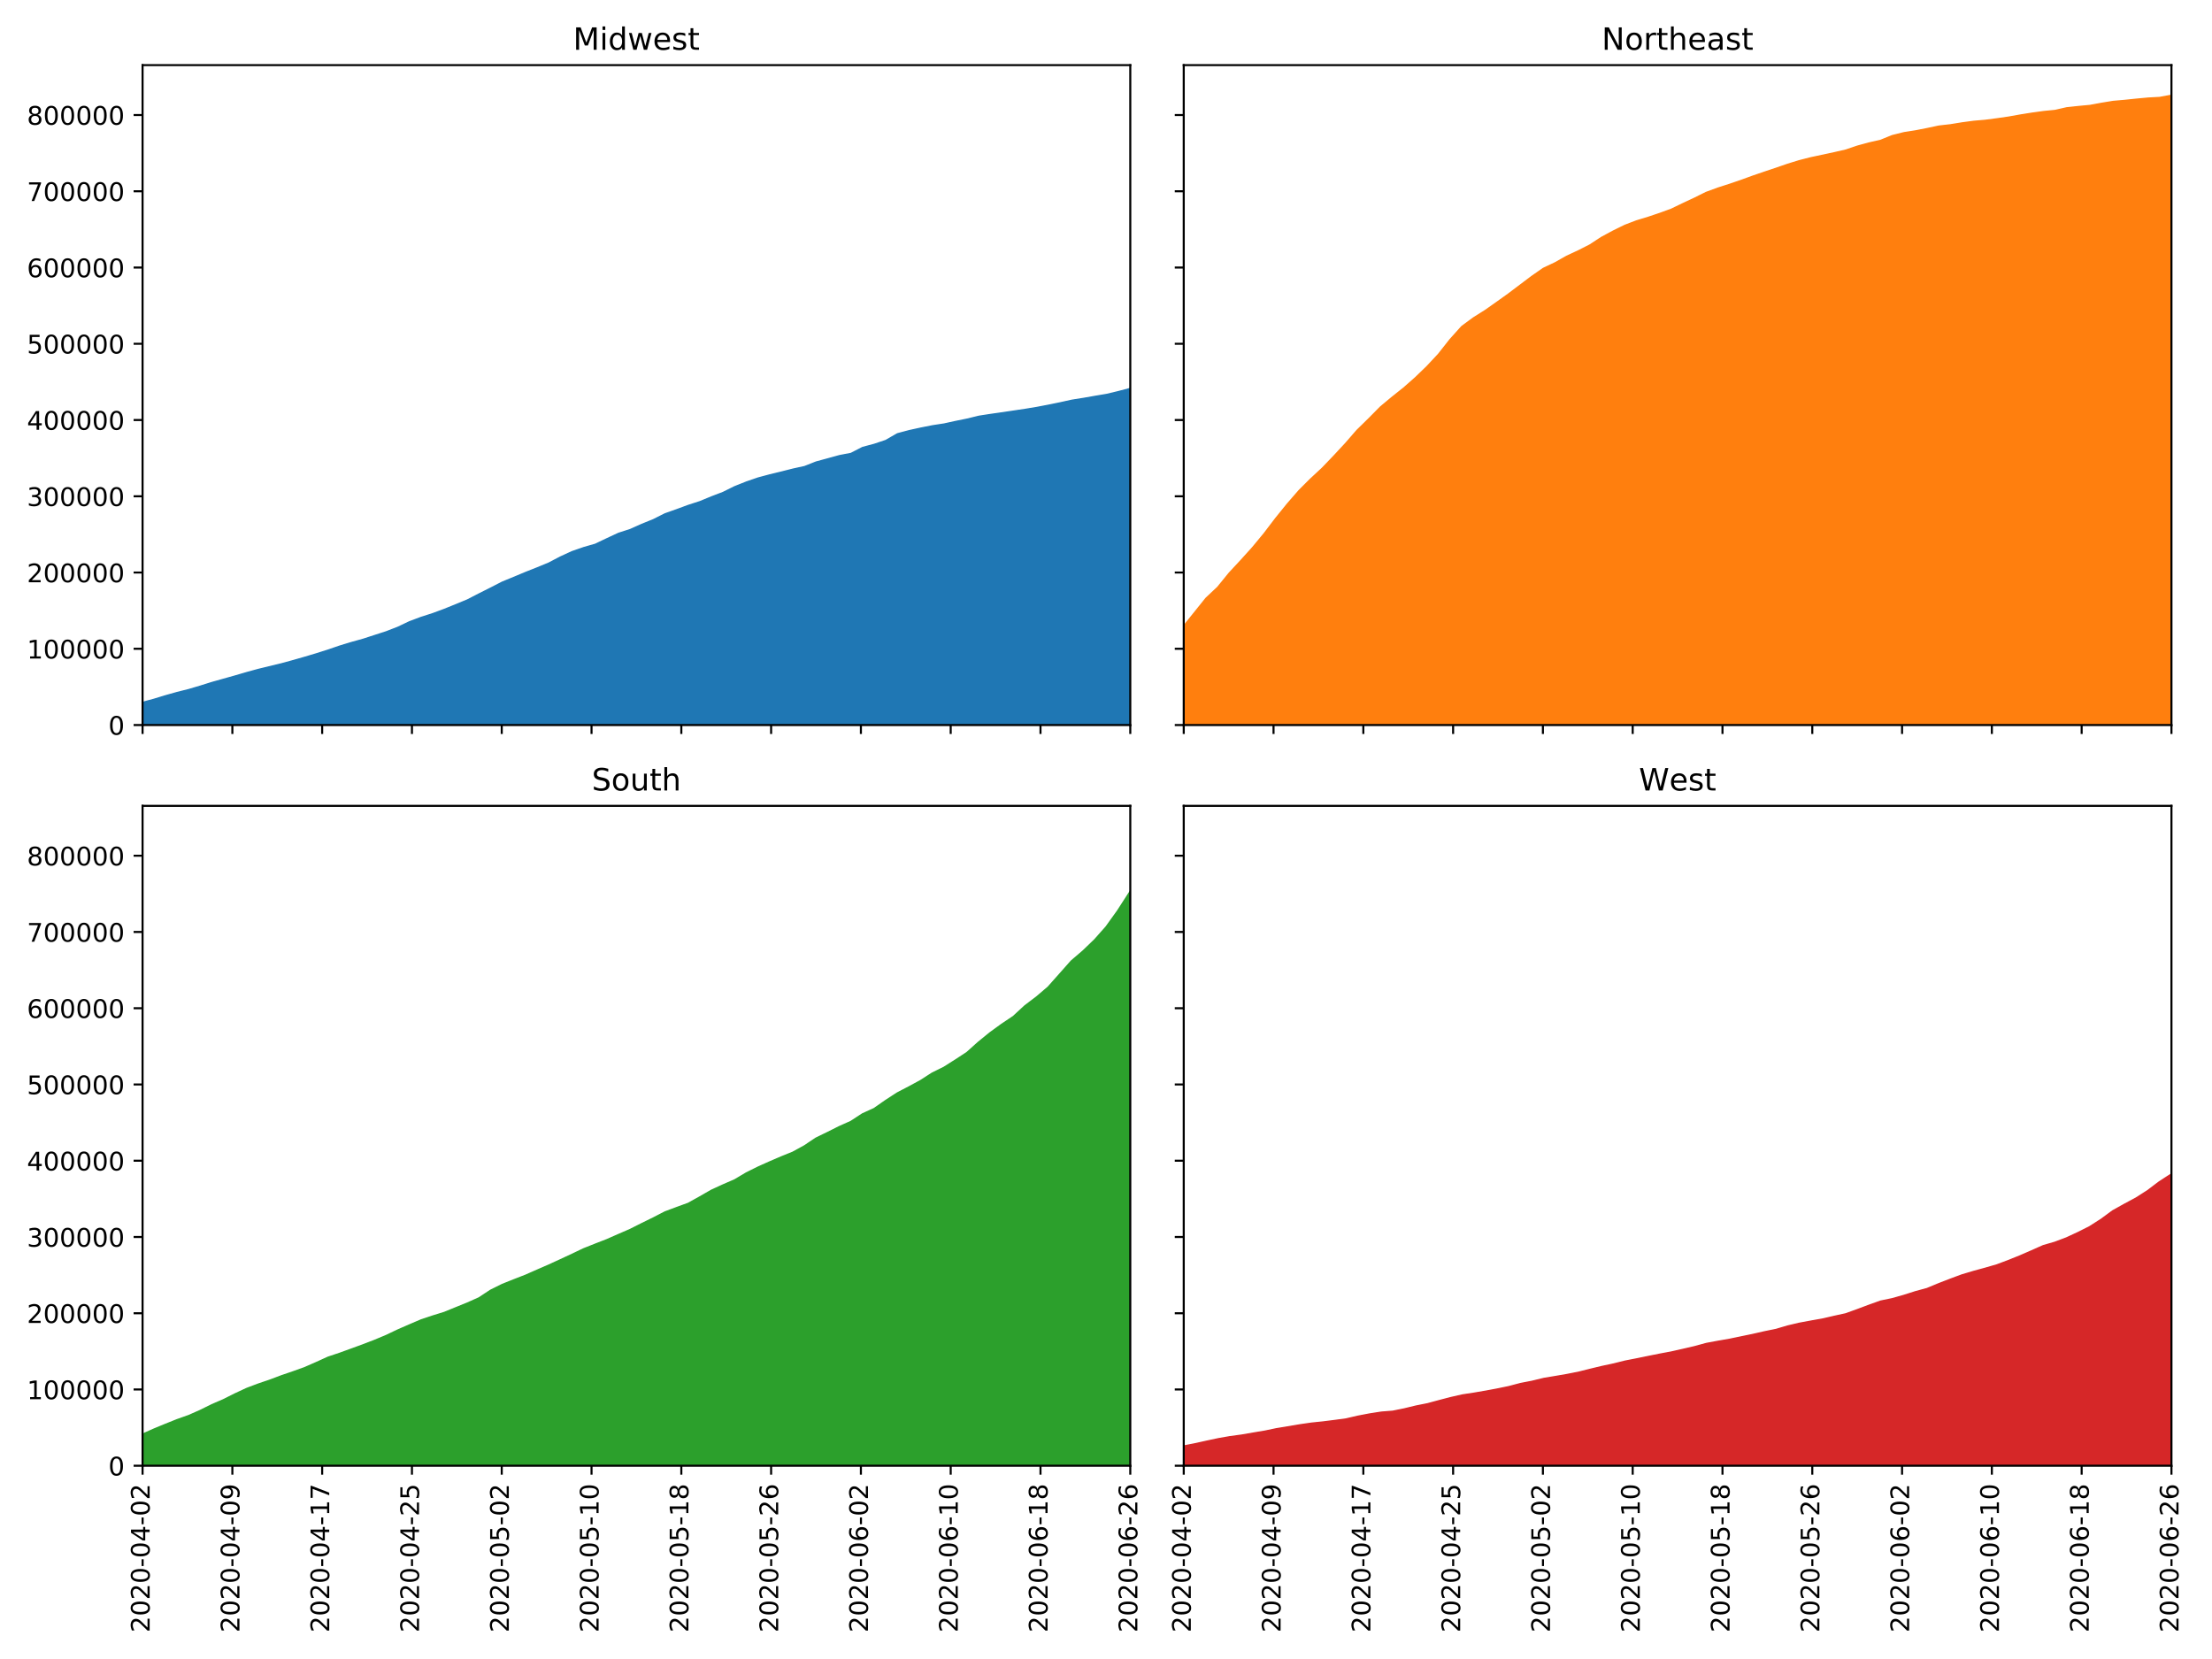 <?xml version="1.0" encoding="utf-8" standalone="no"?>
<!DOCTYPE svg PUBLIC "-//W3C//DTD SVG 1.1//EN"
  "http://www.w3.org/Graphics/SVG/1.1/DTD/svg11.dtd">
<!-- Created with matplotlib (http://matplotlib.org/) -->
<svg height="648pt" version="1.1" viewBox="0 0 864 648" width="864pt" xmlns="http://www.w3.org/2000/svg" xmlns:xlink="http://www.w3.org/1999/xlink">
 <defs>
  <style type="text/css">
*{stroke-linecap:butt;stroke-linejoin:round;}
  </style>
 </defs>
 <g id="figure_1">
  <g id="patch_1">
   <path d="M 0 648 
L 864 648 
L 864 0 
L 0 0 
z
" style="fill:#ffffff;"/>
  </g>
  <g id="axes_1">
   <g id="patch_2">
    <path d="M 55.69 283.195 
L 441.485 283.195 
L 441.485 25.44 
L 55.69 25.44 
z
" style="fill:#ffffff;"/>
   </g>
   <g id="PolyCollection_1">
    <defs>
     <path d="M 55.69 -373.147 
L 55.69 -364.805 
L 60.229 -364.805 
L 64.768 -364.805 
L 69.306 -364.805 
L 73.845 -364.805 
L 78.384 -364.805 
L 82.923 -364.805 
L 87.461 -364.805 
L 92 -364.805 
L 96.539 -364.805 
L 101.078 -364.805 
L 105.616 -364.805 
L 110.155 -364.805 
L 114.694 -364.805 
L 119.233 -364.805 
L 123.771 -364.805 
L 128.31 -364.805 
L 132.849 -364.805 
L 137.388 -364.805 
L 141.927 -364.805 
L 146.465 -364.805 
L 151.004 -364.805 
L 155.543 -364.805 
L 160.082 -364.805 
L 164.62 -364.805 
L 169.159 -364.805 
L 173.698 -364.805 
L 178.237 -364.805 
L 182.775 -364.805 
L 187.314 -364.805 
L 191.853 -364.805 
L 196.392 -364.805 
L 200.93 -364.805 
L 205.469 -364.805 
L 210.008 -364.805 
L 214.547 -364.805 
L 219.086 -364.805 
L 223.624 -364.805 
L 228.163 -364.805 
L 232.702 -364.805 
L 237.241 -364.805 
L 241.779 -364.805 
L 246.318 -364.805 
L 250.857 -364.805 
L 255.396 -364.805 
L 259.934 -364.805 
L 264.473 -364.805 
L 269.012 -364.805 
L 273.551 -364.805 
L 278.089 -364.805 
L 282.628 -364.805 
L 287.167 -364.805 
L 291.706 -364.805 
L 296.245 -364.805 
L 300.783 -364.805 
L 305.322 -364.805 
L 309.861 -364.805 
L 314.4 -364.805 
L 318.938 -364.805 
L 323.477 -364.805 
L 328.016 -364.805 
L 332.555 -364.805 
L 337.093 -364.805 
L 341.632 -364.805 
L 346.171 -364.805 
L 350.71 -364.805 
L 355.248 -364.805 
L 359.787 -364.805 
L 364.326 -364.805 
L 368.865 -364.805 
L 373.404 -364.805 
L 377.942 -364.805 
L 382.481 -364.805 
L 387.02 -364.805 
L 391.559 -364.805 
L 396.097 -364.805 
L 400.636 -364.805 
L 405.175 -364.805 
L 409.714 -364.805 
L 414.252 -364.805 
L 418.791 -364.805 
L 423.33 -364.805 
L 427.869 -364.805 
L 432.407 -364.805 
L 436.946 -364.805 
L 441.485 -364.805 
L 441.485 -495.752 
L 441.485 -495.752 
L 436.946 -494.543 
L 432.407 -493.454 
L 427.869 -492.691 
L 423.33 -491.892 
L 418.791 -491.174 
L 414.252 -490.171 
L 409.714 -489.24 
L 405.175 -488.372 
L 400.636 -487.616 
L 396.097 -486.94 
L 391.559 -486.263 
L 387.02 -485.618 
L 382.481 -484.917 
L 377.942 -483.807 
L 373.404 -482.886 
L 368.865 -481.886 
L 364.326 -481.19 
L 359.787 -480.291 
L 355.248 -479.296 
L 350.71 -478.089 
L 346.171 -475.475 
L 341.632 -473.955 
L 337.093 -472.741 
L 332.555 -470.408 
L 328.016 -469.535 
L 323.477 -468.284 
L 318.938 -467.053 
L 314.4 -465.261 
L 309.861 -464.269 
L 305.322 -463.116 
L 300.783 -462.016 
L 296.245 -460.801 
L 291.706 -459.237 
L 287.167 -457.429 
L 282.628 -455.18 
L 278.089 -453.448 
L 273.551 -451.572 
L 269.012 -450.102 
L 264.473 -448.428 
L 259.934 -446.823 
L 255.396 -444.541 
L 250.857 -442.699 
L 246.318 -440.671 
L 241.779 -439.206 
L 237.241 -437.093 
L 232.702 -434.931 
L 228.163 -433.627 
L 223.624 -432.053 
L 219.086 -429.966 
L 214.547 -427.586 
L 210.008 -425.712 
L 205.469 -423.917 
L 200.93 -422.015 
L 196.392 -420.156 
L 191.853 -417.825 
L 187.314 -415.541 
L 182.775 -413.201 
L 178.237 -411.323 
L 173.698 -409.492 
L 169.159 -407.811 
L 164.62 -406.354 
L 160.082 -404.646 
L 155.543 -402.487 
L 151.004 -400.731 
L 146.465 -399.266 
L 141.927 -397.79 
L 137.388 -396.533 
L 132.849 -395.151 
L 128.31 -393.59 
L 123.771 -392.15 
L 119.233 -390.794 
L 114.694 -389.493 
L 110.155 -388.252 
L 105.616 -387.139 
L 101.078 -386.047 
L 96.539 -384.806 
L 92 -383.48 
L 87.461 -382.202 
L 82.923 -380.93 
L 78.384 -379.503 
L 73.845 -378.159 
L 69.306 -377.02 
L 64.768 -375.744 
L 60.229 -374.359 
L 55.69 -373.147 
z
" id="m00316711ca" style="stroke:#1f77b4;"/>
    </defs>
    <g clip-path="url(#p53038fe2db)">
     <use style="fill:#1f77b4;stroke:#1f77b4;" x="0" xlink:href="#m00316711ca" y="648"/>
    </g>
   </g>
   <g id="matplotlib.axis_1">
    <g id="xtick_1">
     <g id="line2d_1">
      <defs>
       <path d="M 0 0 
L 0 3.5 
" id="mcee4ca011e" style="stroke:#000000;stroke-width:0.8;"/>
      </defs>
      <g>
       <use style="stroke:#000000;stroke-width:0.8;" x="55.69" xlink:href="#mcee4ca011e" y="283.195"/>
      </g>
     </g>
    </g>
    <g id="xtick_2">
     <g id="line2d_2">
      <g>
       <use style="stroke:#000000;stroke-width:0.8;" x="90.762" xlink:href="#mcee4ca011e" y="283.195"/>
      </g>
     </g>
    </g>
    <g id="xtick_3">
     <g id="line2d_3">
      <g>
       <use style="stroke:#000000;stroke-width:0.8;" x="125.835" xlink:href="#mcee4ca011e" y="283.195"/>
      </g>
     </g>
    </g>
    <g id="xtick_4">
     <g id="line2d_4">
      <g>
       <use style="stroke:#000000;stroke-width:0.8;" x="160.907" xlink:href="#mcee4ca011e" y="283.195"/>
      </g>
     </g>
    </g>
    <g id="xtick_5">
     <g id="line2d_5">
      <g>
       <use style="stroke:#000000;stroke-width:0.8;" x="195.979" xlink:href="#mcee4ca011e" y="283.195"/>
      </g>
     </g>
    </g>
    <g id="xtick_6">
     <g id="line2d_6">
      <g>
       <use style="stroke:#000000;stroke-width:0.8;" x="231.051" xlink:href="#mcee4ca011e" y="283.195"/>
      </g>
     </g>
    </g>
    <g id="xtick_7">
     <g id="line2d_7">
      <g>
       <use style="stroke:#000000;stroke-width:0.8;" x="266.124" xlink:href="#mcee4ca011e" y="283.195"/>
      </g>
     </g>
    </g>
    <g id="xtick_8">
     <g id="line2d_8">
      <g>
       <use style="stroke:#000000;stroke-width:0.8;" x="301.196" xlink:href="#mcee4ca011e" y="283.195"/>
      </g>
     </g>
    </g>
    <g id="xtick_9">
     <g id="line2d_9">
      <g>
       <use style="stroke:#000000;stroke-width:0.8;" x="336.268" xlink:href="#mcee4ca011e" y="283.195"/>
      </g>
     </g>
    </g>
    <g id="xtick_10">
     <g id="line2d_10">
      <g>
       <use style="stroke:#000000;stroke-width:0.8;" x="371.34" xlink:href="#mcee4ca011e" y="283.195"/>
      </g>
     </g>
    </g>
    <g id="xtick_11">
     <g id="line2d_11">
      <g>
       <use style="stroke:#000000;stroke-width:0.8;" x="406.413" xlink:href="#mcee4ca011e" y="283.195"/>
      </g>
     </g>
    </g>
    <g id="xtick_12">
     <g id="line2d_12">
      <g>
       <use style="stroke:#000000;stroke-width:0.8;" x="441.485" xlink:href="#mcee4ca011e" y="283.195"/>
      </g>
     </g>
    </g>
   </g>
   <g id="matplotlib.axis_2">
    <g id="ytick_1">
     <g id="line2d_13">
      <defs>
       <path d="M 0 0 
L -3.5 0 
" id="m12c82ef056" style="stroke:#000000;stroke-width:0.8;"/>
      </defs>
      <g>
       <use style="stroke:#000000;stroke-width:0.8;" x="55.69" xlink:href="#m12c82ef056" y="283.195"/>
      </g>
     </g>
     <g id="text_1">
      <!-- 0 -->
      <defs>
       <path d="M 31.781 66.406 
Q 24.172 66.406 20.328 58.906 
Q 16.5 51.422 16.5 36.375 
Q 16.5 21.391 20.328 13.891 
Q 24.172 6.391 31.781 6.391 
Q 39.453 6.391 43.281 13.891 
Q 47.125 21.391 47.125 36.375 
Q 47.125 51.422 43.281 58.906 
Q 39.453 66.406 31.781 66.406 
z
M 31.781 74.219 
Q 44.047 74.219 50.516 64.516 
Q 56.984 54.828 56.984 36.375 
Q 56.984 17.969 50.516 8.266 
Q 44.047 -1.422 31.781 -1.422 
Q 19.531 -1.422 13.062 8.266 
Q 6.594 17.969 6.594 36.375 
Q 6.594 54.828 13.062 64.516 
Q 19.531 74.219 31.781 74.219 
z
" id="DejaVuSans-30"/>
      </defs>
      <g transform="translate(42.328 286.994)scale(0.1 -0.1)">
       <use xlink:href="#DejaVuSans-30"/>
      </g>
     </g>
    </g>
    <g id="ytick_2">
     <g id="line2d_14">
      <g>
       <use style="stroke:#000000;stroke-width:0.8;" x="55.69" xlink:href="#m12c82ef056" y="253.411"/>
      </g>
     </g>
     <g id="text_2">
      <!-- 100000 -->
      <defs>
       <path d="M 12.406 8.297 
L 28.516 8.297 
L 28.516 63.922 
L 10.984 60.406 
L 10.984 69.391 
L 28.422 72.906 
L 38.281 72.906 
L 38.281 8.297 
L 54.391 8.297 
L 54.391 0 
L 12.406 0 
z
" id="DejaVuSans-31"/>
      </defs>
      <g transform="translate(10.515 257.211)scale(0.1 -0.1)">
       <use xlink:href="#DejaVuSans-31"/>
       <use x="63.623" xlink:href="#DejaVuSans-30"/>
       <use x="127.246" xlink:href="#DejaVuSans-30"/>
       <use x="190.869" xlink:href="#DejaVuSans-30"/>
       <use x="254.492" xlink:href="#DejaVuSans-30"/>
       <use x="318.115" xlink:href="#DejaVuSans-30"/>
      </g>
     </g>
    </g>
    <g id="ytick_3">
     <g id="line2d_15">
      <g>
       <use style="stroke:#000000;stroke-width:0.8;" x="55.69" xlink:href="#m12c82ef056" y="223.628"/>
      </g>
     </g>
     <g id="text_3">
      <!-- 200000 -->
      <defs>
       <path d="M 19.188 8.297 
L 53.609 8.297 
L 53.609 0 
L 7.328 0 
L 7.328 8.297 
Q 12.938 14.109 22.625 23.891 
Q 32.328 33.688 34.812 36.531 
Q 39.547 41.844 41.422 45.531 
Q 43.312 49.219 43.312 52.781 
Q 43.312 58.594 39.234 62.25 
Q 35.156 65.922 28.609 65.922 
Q 23.969 65.922 18.812 64.312 
Q 13.672 62.703 7.812 59.422 
L 7.812 69.391 
Q 13.766 71.781 18.938 73 
Q 24.125 74.219 28.422 74.219 
Q 39.75 74.219 46.484 68.547 
Q 53.219 62.891 53.219 53.422 
Q 53.219 48.922 51.531 44.891 
Q 49.859 40.875 45.406 35.406 
Q 44.188 33.984 37.641 27.219 
Q 31.109 20.453 19.188 8.297 
z
" id="DejaVuSans-32"/>
      </defs>
      <g transform="translate(10.515 227.427)scale(0.1 -0.1)">
       <use xlink:href="#DejaVuSans-32"/>
       <use x="63.623" xlink:href="#DejaVuSans-30"/>
       <use x="127.246" xlink:href="#DejaVuSans-30"/>
       <use x="190.869" xlink:href="#DejaVuSans-30"/>
       <use x="254.492" xlink:href="#DejaVuSans-30"/>
       <use x="318.115" xlink:href="#DejaVuSans-30"/>
      </g>
     </g>
    </g>
    <g id="ytick_4">
     <g id="line2d_16">
      <g>
       <use style="stroke:#000000;stroke-width:0.8;" x="55.69" xlink:href="#m12c82ef056" y="193.844"/>
      </g>
     </g>
     <g id="text_4">
      <!-- 300000 -->
      <defs>
       <path d="M 40.578 39.312 
Q 47.656 37.797 51.625 33 
Q 55.609 28.219 55.609 21.188 
Q 55.609 10.406 48.188 4.484 
Q 40.766 -1.422 27.094 -1.422 
Q 22.516 -1.422 17.656 -0.516 
Q 12.797 0.391 7.625 2.203 
L 7.625 11.719 
Q 11.719 9.328 16.594 8.109 
Q 21.484 6.891 26.812 6.891 
Q 36.078 6.891 40.938 10.547 
Q 45.797 14.203 45.797 21.188 
Q 45.797 27.641 41.281 31.266 
Q 36.766 34.906 28.719 34.906 
L 20.219 34.906 
L 20.219 43.016 
L 29.109 43.016 
Q 36.375 43.016 40.234 45.922 
Q 44.094 48.828 44.094 54.297 
Q 44.094 59.906 40.109 62.906 
Q 36.141 65.922 28.719 65.922 
Q 24.656 65.922 20.016 65.031 
Q 15.375 64.156 9.812 62.312 
L 9.812 71.094 
Q 15.438 72.656 20.344 73.438 
Q 25.25 74.219 29.594 74.219 
Q 40.828 74.219 47.359 69.109 
Q 53.906 64.016 53.906 55.328 
Q 53.906 49.266 50.438 45.094 
Q 46.969 40.922 40.578 39.312 
z
" id="DejaVuSans-33"/>
      </defs>
      <g transform="translate(10.515 197.643)scale(0.1 -0.1)">
       <use xlink:href="#DejaVuSans-33"/>
       <use x="63.623" xlink:href="#DejaVuSans-30"/>
       <use x="127.246" xlink:href="#DejaVuSans-30"/>
       <use x="190.869" xlink:href="#DejaVuSans-30"/>
       <use x="254.492" xlink:href="#DejaVuSans-30"/>
       <use x="318.115" xlink:href="#DejaVuSans-30"/>
      </g>
     </g>
    </g>
    <g id="ytick_5">
     <g id="line2d_17">
      <g>
       <use style="stroke:#000000;stroke-width:0.8;" x="55.69" xlink:href="#m12c82ef056" y="164.061"/>
      </g>
     </g>
     <g id="text_5">
      <!-- 400000 -->
      <defs>
       <path d="M 37.797 64.312 
L 12.891 25.391 
L 37.797 25.391 
z
M 35.203 72.906 
L 47.609 72.906 
L 47.609 25.391 
L 58.016 25.391 
L 58.016 17.188 
L 47.609 17.188 
L 47.609 0 
L 37.797 0 
L 37.797 17.188 
L 4.891 17.188 
L 4.891 26.703 
z
" id="DejaVuSans-34"/>
      </defs>
      <g transform="translate(10.515 167.86)scale(0.1 -0.1)">
       <use xlink:href="#DejaVuSans-34"/>
       <use x="63.623" xlink:href="#DejaVuSans-30"/>
       <use x="127.246" xlink:href="#DejaVuSans-30"/>
       <use x="190.869" xlink:href="#DejaVuSans-30"/>
       <use x="254.492" xlink:href="#DejaVuSans-30"/>
       <use x="318.115" xlink:href="#DejaVuSans-30"/>
      </g>
     </g>
    </g>
    <g id="ytick_6">
     <g id="line2d_18">
      <g>
       <use style="stroke:#000000;stroke-width:0.8;" x="55.69" xlink:href="#m12c82ef056" y="134.277"/>
      </g>
     </g>
     <g id="text_6">
      <!-- 500000 -->
      <defs>
       <path d="M 10.797 72.906 
L 49.516 72.906 
L 49.516 64.594 
L 19.828 64.594 
L 19.828 46.734 
Q 21.969 47.469 24.109 47.828 
Q 26.266 48.188 28.422 48.188 
Q 40.625 48.188 47.75 41.5 
Q 54.891 34.812 54.891 23.391 
Q 54.891 11.625 47.562 5.094 
Q 40.234 -1.422 26.906 -1.422 
Q 22.312 -1.422 17.547 -0.641 
Q 12.797 0.141 7.719 1.703 
L 7.719 11.625 
Q 12.109 9.234 16.797 8.062 
Q 21.484 6.891 26.703 6.891 
Q 35.156 6.891 40.078 11.328 
Q 45.016 15.766 45.016 23.391 
Q 45.016 31 40.078 35.438 
Q 35.156 39.891 26.703 39.891 
Q 22.75 39.891 18.812 39.016 
Q 14.891 38.141 10.797 36.281 
z
" id="DejaVuSans-35"/>
      </defs>
      <g transform="translate(10.515 138.076)scale(0.1 -0.1)">
       <use xlink:href="#DejaVuSans-35"/>
       <use x="63.623" xlink:href="#DejaVuSans-30"/>
       <use x="127.246" xlink:href="#DejaVuSans-30"/>
       <use x="190.869" xlink:href="#DejaVuSans-30"/>
       <use x="254.492" xlink:href="#DejaVuSans-30"/>
       <use x="318.115" xlink:href="#DejaVuSans-30"/>
      </g>
     </g>
    </g>
    <g id="ytick_7">
     <g id="line2d_19">
      <g>
       <use style="stroke:#000000;stroke-width:0.8;" x="55.69" xlink:href="#m12c82ef056" y="104.493"/>
      </g>
     </g>
     <g id="text_7">
      <!-- 600000 -->
      <defs>
       <path d="M 33.016 40.375 
Q 26.375 40.375 22.484 35.828 
Q 18.609 31.297 18.609 23.391 
Q 18.609 15.531 22.484 10.953 
Q 26.375 6.391 33.016 6.391 
Q 39.656 6.391 43.531 10.953 
Q 47.406 15.531 47.406 23.391 
Q 47.406 31.297 43.531 35.828 
Q 39.656 40.375 33.016 40.375 
z
M 52.594 71.297 
L 52.594 62.312 
Q 48.875 64.062 45.094 64.984 
Q 41.312 65.922 37.594 65.922 
Q 27.828 65.922 22.672 59.328 
Q 17.531 52.734 16.797 39.406 
Q 19.672 43.656 24.016 45.922 
Q 28.375 48.188 33.594 48.188 
Q 44.578 48.188 50.953 41.516 
Q 57.328 34.859 57.328 23.391 
Q 57.328 12.156 50.688 5.359 
Q 44.047 -1.422 33.016 -1.422 
Q 20.359 -1.422 13.672 8.266 
Q 6.984 17.969 6.984 36.375 
Q 6.984 53.656 15.188 63.938 
Q 23.391 74.219 37.203 74.219 
Q 40.922 74.219 44.703 73.484 
Q 48.484 72.75 52.594 71.297 
z
" id="DejaVuSans-36"/>
      </defs>
      <g transform="translate(10.515 108.292)scale(0.1 -0.1)">
       <use xlink:href="#DejaVuSans-36"/>
       <use x="63.623" xlink:href="#DejaVuSans-30"/>
       <use x="127.246" xlink:href="#DejaVuSans-30"/>
       <use x="190.869" xlink:href="#DejaVuSans-30"/>
       <use x="254.492" xlink:href="#DejaVuSans-30"/>
       <use x="318.115" xlink:href="#DejaVuSans-30"/>
      </g>
     </g>
    </g>
    <g id="ytick_8">
     <g id="line2d_20">
      <g>
       <use style="stroke:#000000;stroke-width:0.8;" x="55.69" xlink:href="#m12c82ef056" y="74.71"/>
      </g>
     </g>
     <g id="text_8">
      <!-- 700000 -->
      <defs>
       <path d="M 8.203 72.906 
L 55.078 72.906 
L 55.078 68.703 
L 28.609 0 
L 18.312 0 
L 43.219 64.594 
L 8.203 64.594 
z
" id="DejaVuSans-37"/>
      </defs>
      <g transform="translate(10.515 78.509)scale(0.1 -0.1)">
       <use xlink:href="#DejaVuSans-37"/>
       <use x="63.623" xlink:href="#DejaVuSans-30"/>
       <use x="127.246" xlink:href="#DejaVuSans-30"/>
       <use x="190.869" xlink:href="#DejaVuSans-30"/>
       <use x="254.492" xlink:href="#DejaVuSans-30"/>
       <use x="318.115" xlink:href="#DejaVuSans-30"/>
      </g>
     </g>
    </g>
    <g id="ytick_9">
     <g id="line2d_21">
      <g>
       <use style="stroke:#000000;stroke-width:0.8;" x="55.69" xlink:href="#m12c82ef056" y="44.926"/>
      </g>
     </g>
     <g id="text_9">
      <!-- 800000 -->
      <defs>
       <path d="M 31.781 34.625 
Q 24.75 34.625 20.719 30.859 
Q 16.703 27.094 16.703 20.516 
Q 16.703 13.922 20.719 10.156 
Q 24.75 6.391 31.781 6.391 
Q 38.812 6.391 42.859 10.172 
Q 46.922 13.969 46.922 20.516 
Q 46.922 27.094 42.891 30.859 
Q 38.875 34.625 31.781 34.625 
z
M 21.922 38.812 
Q 15.578 40.375 12.031 44.719 
Q 8.5 49.078 8.5 55.328 
Q 8.5 64.062 14.719 69.141 
Q 20.953 74.219 31.781 74.219 
Q 42.672 74.219 48.875 69.141 
Q 55.078 64.062 55.078 55.328 
Q 55.078 49.078 51.531 44.719 
Q 48 40.375 41.703 38.812 
Q 48.828 37.156 52.797 32.312 
Q 56.781 27.484 56.781 20.516 
Q 56.781 9.906 50.312 4.234 
Q 43.844 -1.422 31.781 -1.422 
Q 19.734 -1.422 13.25 4.234 
Q 6.781 9.906 6.781 20.516 
Q 6.781 27.484 10.781 32.312 
Q 14.797 37.156 21.922 38.812 
z
M 18.312 54.391 
Q 18.312 48.734 21.844 45.562 
Q 25.391 42.391 31.781 42.391 
Q 38.141 42.391 41.719 45.562 
Q 45.312 48.734 45.312 54.391 
Q 45.312 60.062 41.719 63.234 
Q 38.141 66.406 31.781 66.406 
Q 25.391 66.406 21.844 63.234 
Q 18.312 60.062 18.312 54.391 
z
" id="DejaVuSans-38"/>
      </defs>
      <g transform="translate(10.515 48.725)scale(0.1 -0.1)">
       <use xlink:href="#DejaVuSans-38"/>
       <use x="63.623" xlink:href="#DejaVuSans-30"/>
       <use x="127.246" xlink:href="#DejaVuSans-30"/>
       <use x="190.869" xlink:href="#DejaVuSans-30"/>
       <use x="254.492" xlink:href="#DejaVuSans-30"/>
       <use x="318.115" xlink:href="#DejaVuSans-30"/>
      </g>
     </g>
    </g>
   </g>
   <g id="line2d_22">
    <path clip-path="url(#p53038fe2db)" d="M 55.69 274.853 
L 60.229 273.641 
L 64.768 272.256 
L 69.306 270.98 
L 73.845 269.841 
L 78.384 268.497 
L 82.923 267.07 
L 87.461 265.798 
L 92 264.52 
L 96.539 263.194 
L 101.078 261.953 
L 105.616 260.861 
L 110.155 259.748 
L 114.694 258.507 
L 119.233 257.206 
L 123.771 255.85 
L 128.31 254.41 
L 132.849 252.849 
L 137.388 251.467 
L 141.927 250.21 
L 146.465 248.734 
L 151.004 247.269 
L 155.543 245.513 
L 160.082 243.354 
L 164.62 241.646 
L 169.159 240.189 
L 173.698 238.508 
L 178.237 236.677 
L 182.775 234.799 
L 187.314 232.459 
L 191.853 230.175 
L 196.392 227.844 
L 200.93 225.985 
L 205.469 224.083 
L 210.008 222.288 
L 214.547 220.414 
L 219.086 218.034 
L 223.624 215.947 
L 228.163 214.373 
L 232.702 213.069 
L 237.241 210.907 
L 241.779 208.794 
L 246.318 207.329 
L 250.857 205.301 
L 255.396 203.459 
L 259.934 201.177 
L 264.473 199.572 
L 269.012 197.898 
L 273.551 196.428 
L 278.089 194.552 
L 282.628 192.82 
L 287.167 190.571 
L 291.706 188.763 
L 296.245 187.199 
L 300.783 185.984 
L 305.322 184.884 
L 309.861 183.731 
L 314.4 182.739 
L 318.938 180.947 
L 323.477 179.716 
L 328.016 178.465 
L 332.555 177.592 
L 337.093 175.259 
L 341.632 174.045 
L 346.171 172.525 
L 350.71 169.911 
L 355.248 168.704 
L 359.787 167.709 
L 364.326 166.81 
L 368.865 166.114 
L 373.404 165.114 
L 377.942 164.193 
L 382.481 163.083 
L 387.02 162.382 
L 391.559 161.737 
L 396.097 161.06 
L 400.636 160.384 
L 405.175 159.628 
L 409.714 158.76 
L 414.252 157.829 
L 418.791 156.826 
L 423.33 156.108 
L 427.869 155.309 
L 432.407 154.546 
L 436.946 153.457 
L 441.485 152.248 
" style="fill:none;stroke:#1f77b4;stroke-linecap:square;stroke-width:1.5;"/>
   </g>
   <g id="patch_3">
    <path d="M 55.69 283.195 
L 55.69 25.44 
" style="fill:none;stroke:#000000;stroke-linecap:square;stroke-linejoin:miter;stroke-width:0.8;"/>
   </g>
   <g id="patch_4">
    <path d="M 441.485 283.195 
L 441.485 25.44 
" style="fill:none;stroke:#000000;stroke-linecap:square;stroke-linejoin:miter;stroke-width:0.8;"/>
   </g>
   <g id="patch_5">
    <path d="M 55.69 283.195 
L 441.485 283.195 
" style="fill:none;stroke:#000000;stroke-linecap:square;stroke-linejoin:miter;stroke-width:0.8;"/>
   </g>
   <g id="patch_6">
    <path d="M 55.69 25.44 
L 441.485 25.44 
" style="fill:none;stroke:#000000;stroke-linecap:square;stroke-linejoin:miter;stroke-width:0.8;"/>
   </g>
   <g id="text_10">
    <!-- Midwest -->
    <defs>
     <path d="M 9.812 72.906 
L 24.516 72.906 
L 43.109 23.297 
L 61.812 72.906 
L 76.516 72.906 
L 76.516 0 
L 66.891 0 
L 66.891 64.016 
L 48.094 14.016 
L 38.188 14.016 
L 19.391 64.016 
L 19.391 0 
L 9.812 0 
z
" id="DejaVuSans-4d"/>
     <path d="M 9.422 54.688 
L 18.406 54.688 
L 18.406 0 
L 9.422 0 
z
M 9.422 75.984 
L 18.406 75.984 
L 18.406 64.594 
L 9.422 64.594 
z
" id="DejaVuSans-69"/>
     <path d="M 45.406 46.391 
L 45.406 75.984 
L 54.391 75.984 
L 54.391 0 
L 45.406 0 
L 45.406 8.203 
Q 42.578 3.328 38.25 0.953 
Q 33.938 -1.422 27.875 -1.422 
Q 17.969 -1.422 11.734 6.484 
Q 5.516 14.406 5.516 27.297 
Q 5.516 40.188 11.734 48.094 
Q 17.969 56 27.875 56 
Q 33.938 56 38.25 53.625 
Q 42.578 51.266 45.406 46.391 
z
M 14.797 27.297 
Q 14.797 17.391 18.875 11.75 
Q 22.953 6.109 30.078 6.109 
Q 37.203 6.109 41.297 11.75 
Q 45.406 17.391 45.406 27.297 
Q 45.406 37.203 41.297 42.844 
Q 37.203 48.484 30.078 48.484 
Q 22.953 48.484 18.875 42.844 
Q 14.797 37.203 14.797 27.297 
z
" id="DejaVuSans-64"/>
     <path d="M 4.203 54.688 
L 13.188 54.688 
L 24.422 12.016 
L 35.594 54.688 
L 46.188 54.688 
L 57.422 12.016 
L 68.609 54.688 
L 77.594 54.688 
L 63.281 0 
L 52.688 0 
L 40.922 44.828 
L 29.109 0 
L 18.5 0 
z
" id="DejaVuSans-77"/>
     <path d="M 56.203 29.594 
L 56.203 25.203 
L 14.891 25.203 
Q 15.484 15.922 20.484 11.062 
Q 25.484 6.203 34.422 6.203 
Q 39.594 6.203 44.453 7.469 
Q 49.312 8.734 54.109 11.281 
L 54.109 2.781 
Q 49.266 0.734 44.188 -0.344 
Q 39.109 -1.422 33.891 -1.422 
Q 20.797 -1.422 13.156 6.188 
Q 5.516 13.812 5.516 26.812 
Q 5.516 40.234 12.766 48.109 
Q 20.016 56 32.328 56 
Q 43.359 56 49.781 48.891 
Q 56.203 41.797 56.203 29.594 
z
M 47.219 32.234 
Q 47.125 39.594 43.094 43.984 
Q 39.062 48.391 32.422 48.391 
Q 24.906 48.391 20.391 44.141 
Q 15.875 39.891 15.188 32.172 
z
" id="DejaVuSans-65"/>
     <path d="M 44.281 53.078 
L 44.281 44.578 
Q 40.484 46.531 36.375 47.5 
Q 32.281 48.484 27.875 48.484 
Q 21.188 48.484 17.844 46.438 
Q 14.5 44.391 14.5 40.281 
Q 14.5 37.156 16.891 35.375 
Q 19.281 33.594 26.516 31.984 
L 29.594 31.297 
Q 39.156 29.25 43.188 25.516 
Q 47.219 21.781 47.219 15.094 
Q 47.219 7.469 41.188 3.016 
Q 35.156 -1.422 24.609 -1.422 
Q 20.219 -1.422 15.453 -0.562 
Q 10.688 0.297 5.422 2 
L 5.422 11.281 
Q 10.406 8.688 15.234 7.391 
Q 20.062 6.109 24.812 6.109 
Q 31.156 6.109 34.562 8.281 
Q 37.984 10.453 37.984 14.406 
Q 37.984 18.062 35.516 20.016 
Q 33.062 21.969 24.703 23.781 
L 21.578 24.516 
Q 13.234 26.266 9.516 29.906 
Q 5.812 33.547 5.812 39.891 
Q 5.812 47.609 11.281 51.797 
Q 16.75 56 26.812 56 
Q 31.781 56 36.172 55.266 
Q 40.578 54.547 44.281 53.078 
z
" id="DejaVuSans-73"/>
     <path d="M 18.312 70.219 
L 18.312 54.688 
L 36.812 54.688 
L 36.812 47.703 
L 18.312 47.703 
L 18.312 18.016 
Q 18.312 11.328 20.141 9.422 
Q 21.969 7.516 27.594 7.516 
L 36.812 7.516 
L 36.812 0 
L 27.594 0 
Q 17.188 0 13.234 3.875 
Q 9.281 7.766 9.281 18.016 
L 9.281 47.703 
L 2.688 47.703 
L 2.688 54.688 
L 9.281 54.688 
L 9.281 70.219 
z
" id="DejaVuSans-74"/>
    </defs>
    <g transform="translate(223.858 19.44)scale(0.12 -0.12)">
     <use xlink:href="#DejaVuSans-4d"/>
     <use x="86.279" xlink:href="#DejaVuSans-69"/>
     <use x="114.062" xlink:href="#DejaVuSans-64"/>
     <use x="177.539" xlink:href="#DejaVuSans-77"/>
     <use x="259.326" xlink:href="#DejaVuSans-65"/>
     <use x="320.85" xlink:href="#DejaVuSans-73"/>
     <use x="372.949" xlink:href="#DejaVuSans-74"/>
    </g>
   </g>
  </g>
  <g id="axes_2">
   <g id="patch_7">
    <path d="M 462.365 283.195 
L 848.16 283.195 
L 848.16 25.44 
L 462.365 25.44 
z
" style="fill:#ffffff;"/>
   </g>
   <g id="PolyCollection_2">
    <defs>
     <path d="M 462.365 -402.706 
L 462.365 -364.805 
L 466.904 -364.805 
L 471.443 -364.805 
L 475.981 -364.805 
L 480.52 -364.805 
L 485.059 -364.805 
L 489.598 -364.805 
L 494.136 -364.805 
L 498.675 -364.805 
L 503.214 -364.805 
L 507.753 -364.805 
L 512.291 -364.805 
L 516.83 -364.805 
L 521.369 -364.805 
L 525.908 -364.805 
L 530.446 -364.805 
L 534.985 -364.805 
L 539.524 -364.805 
L 544.063 -364.805 
L 548.602 -364.805 
L 553.14 -364.805 
L 557.679 -364.805 
L 562.218 -364.805 
L 566.757 -364.805 
L 571.295 -364.805 
L 575.834 -364.805 
L 580.373 -364.805 
L 584.912 -364.805 
L 589.45 -364.805 
L 593.989 -364.805 
L 598.528 -364.805 
L 603.067 -364.805 
L 607.605 -364.805 
L 612.144 -364.805 
L 616.683 -364.805 
L 621.222 -364.805 
L 625.761 -364.805 
L 630.299 -364.805 
L 634.838 -364.805 
L 639.377 -364.805 
L 643.916 -364.805 
L 648.454 -364.805 
L 652.993 -364.805 
L 657.532 -364.805 
L 662.071 -364.805 
L 666.609 -364.805 
L 671.148 -364.805 
L 675.687 -364.805 
L 680.226 -364.805 
L 684.764 -364.805 
L 689.303 -364.805 
L 693.842 -364.805 
L 698.381 -364.805 
L 702.92 -364.805 
L 707.458 -364.805 
L 711.997 -364.805 
L 716.536 -364.805 
L 721.075 -364.805 
L 725.613 -364.805 
L 730.152 -364.805 
L 734.691 -364.805 
L 739.23 -364.805 
L 743.768 -364.805 
L 748.307 -364.805 
L 752.846 -364.805 
L 757.385 -364.805 
L 761.923 -364.805 
L 766.462 -364.805 
L 771.001 -364.805 
L 775.54 -364.805 
L 780.079 -364.805 
L 784.617 -364.805 
L 789.156 -364.805 
L 793.695 -364.805 
L 798.234 -364.805 
L 802.772 -364.805 
L 807.311 -364.805 
L 811.85 -364.805 
L 816.389 -364.805 
L 820.927 -364.805 
L 825.466 -364.805 
L 830.005 -364.805 
L 834.544 -364.805 
L 839.082 -364.805 
L 843.621 -364.805 
L 848.16 -364.805 
L 848.16 -610.286 
L 848.16 -610.286 
L 843.621 -609.431 
L 839.082 -609.178 
L 834.544 -608.757 
L 830.005 -608.283 
L 825.466 -607.886 
L 820.927 -607.144 
L 816.389 -606.307 
L 811.85 -605.88 
L 807.311 -605.394 
L 802.772 -604.356 
L 798.234 -603.91 
L 793.695 -603.282 
L 789.156 -602.559 
L 784.617 -601.748 
L 780.079 -601.096 
L 775.54 -600.5 
L 771.001 -600.107 
L 766.462 -599.498 
L 761.923 -598.762 
L 757.385 -598.243 
L 752.846 -597.278 
L 748.307 -596.384 
L 743.768 -595.67 
L 739.23 -594.534 
L 734.691 -592.691 
L 730.152 -591.657 
L 725.613 -590.419 
L 721.075 -588.877 
L 716.536 -587.837 
L 711.997 -586.853 
L 707.458 -585.895 
L 702.92 -584.737 
L 698.381 -583.338 
L 693.842 -581.767 
L 689.303 -580.25 
L 684.764 -578.698 
L 680.226 -577.046 
L 675.687 -575.491 
L 671.148 -574.036 
L 666.609 -572.367 
L 662.071 -570.113 
L 657.532 -567.991 
L 652.993 -565.798 
L 648.454 -564.144 
L 643.916 -562.618 
L 639.377 -561.239 
L 634.838 -559.501 
L 630.299 -557.271 
L 625.761 -554.824 
L 621.222 -551.856 
L 616.683 -549.551 
L 612.144 -547.436 
L 607.605 -544.875 
L 603.067 -542.734 
L 598.528 -539.573 
L 593.989 -536.147 
L 589.45 -532.723 
L 584.912 -529.48 
L 580.373 -526.285 
L 575.834 -523.431 
L 571.295 -520.084 
L 566.757 -515.028 
L 562.218 -509.272 
L 557.679 -504.419 
L 553.14 -500.04 
L 548.602 -496.045 
L 544.063 -492.435 
L 539.524 -488.65 
L 534.985 -484.054 
L 530.446 -479.616 
L 525.908 -474.396 
L 521.369 -469.513 
L 516.83 -464.777 
L 512.291 -460.567 
L 507.753 -456.031 
L 503.214 -450.811 
L 498.675 -445.198 
L 494.136 -439.237 
L 489.598 -433.754 
L 485.059 -428.729 
L 480.52 -423.842 
L 475.981 -418.264 
L 471.443 -414.001 
L 466.904 -408.348 
L 462.365 -402.706 
z
" id="m8c9017b1db" style="stroke:#ff7f0e;"/>
    </defs>
    <g clip-path="url(#p3d88f69ffd)">
     <use style="fill:#ff7f0e;stroke:#ff7f0e;" x="0" xlink:href="#m8c9017b1db" y="648"/>
    </g>
   </g>
   <g id="matplotlib.axis_3">
    <g id="xtick_13">
     <g id="line2d_23">
      <g>
       <use style="stroke:#000000;stroke-width:0.8;" x="462.365" xlink:href="#mcee4ca011e" y="283.195"/>
      </g>
     </g>
    </g>
    <g id="xtick_14">
     <g id="line2d_24">
      <g>
       <use style="stroke:#000000;stroke-width:0.8;" x="497.437" xlink:href="#mcee4ca011e" y="283.195"/>
      </g>
     </g>
    </g>
    <g id="xtick_15">
     <g id="line2d_25">
      <g>
       <use style="stroke:#000000;stroke-width:0.8;" x="532.51" xlink:href="#mcee4ca011e" y="283.195"/>
      </g>
     </g>
    </g>
    <g id="xtick_16">
     <g id="line2d_26">
      <g>
       <use style="stroke:#000000;stroke-width:0.8;" x="567.582" xlink:href="#mcee4ca011e" y="283.195"/>
      </g>
     </g>
    </g>
    <g id="xtick_17">
     <g id="line2d_27">
      <g>
       <use style="stroke:#000000;stroke-width:0.8;" x="602.654" xlink:href="#mcee4ca011e" y="283.195"/>
      </g>
     </g>
    </g>
    <g id="xtick_18">
     <g id="line2d_28">
      <g>
       <use style="stroke:#000000;stroke-width:0.8;" x="637.726" xlink:href="#mcee4ca011e" y="283.195"/>
      </g>
     </g>
    </g>
    <g id="xtick_19">
     <g id="line2d_29">
      <g>
       <use style="stroke:#000000;stroke-width:0.8;" x="672.799" xlink:href="#mcee4ca011e" y="283.195"/>
      </g>
     </g>
    </g>
    <g id="xtick_20">
     <g id="line2d_30">
      <g>
       <use style="stroke:#000000;stroke-width:0.8;" x="707.871" xlink:href="#mcee4ca011e" y="283.195"/>
      </g>
     </g>
    </g>
    <g id="xtick_21">
     <g id="line2d_31">
      <g>
       <use style="stroke:#000000;stroke-width:0.8;" x="742.943" xlink:href="#mcee4ca011e" y="283.195"/>
      </g>
     </g>
    </g>
    <g id="xtick_22">
     <g id="line2d_32">
      <g>
       <use style="stroke:#000000;stroke-width:0.8;" x="778.015" xlink:href="#mcee4ca011e" y="283.195"/>
      </g>
     </g>
    </g>
    <g id="xtick_23">
     <g id="line2d_33">
      <g>
       <use style="stroke:#000000;stroke-width:0.8;" x="813.088" xlink:href="#mcee4ca011e" y="283.195"/>
      </g>
     </g>
    </g>
    <g id="xtick_24">
     <g id="line2d_34">
      <g>
       <use style="stroke:#000000;stroke-width:0.8;" x="848.16" xlink:href="#mcee4ca011e" y="283.195"/>
      </g>
     </g>
    </g>
   </g>
   <g id="matplotlib.axis_4">
    <g id="ytick_10">
     <g id="line2d_35">
      <g>
       <use style="stroke:#000000;stroke-width:0.8;" x="462.365" xlink:href="#m12c82ef056" y="283.195"/>
      </g>
     </g>
    </g>
    <g id="ytick_11">
     <g id="line2d_36">
      <g>
       <use style="stroke:#000000;stroke-width:0.8;" x="462.365" xlink:href="#m12c82ef056" y="253.411"/>
      </g>
     </g>
    </g>
    <g id="ytick_12">
     <g id="line2d_37">
      <g>
       <use style="stroke:#000000;stroke-width:0.8;" x="462.365" xlink:href="#m12c82ef056" y="223.628"/>
      </g>
     </g>
    </g>
    <g id="ytick_13">
     <g id="line2d_38">
      <g>
       <use style="stroke:#000000;stroke-width:0.8;" x="462.365" xlink:href="#m12c82ef056" y="193.844"/>
      </g>
     </g>
    </g>
    <g id="ytick_14">
     <g id="line2d_39">
      <g>
       <use style="stroke:#000000;stroke-width:0.8;" x="462.365" xlink:href="#m12c82ef056" y="164.061"/>
      </g>
     </g>
    </g>
    <g id="ytick_15">
     <g id="line2d_40">
      <g>
       <use style="stroke:#000000;stroke-width:0.8;" x="462.365" xlink:href="#m12c82ef056" y="134.277"/>
      </g>
     </g>
    </g>
    <g id="ytick_16">
     <g id="line2d_41">
      <g>
       <use style="stroke:#000000;stroke-width:0.8;" x="462.365" xlink:href="#m12c82ef056" y="104.493"/>
      </g>
     </g>
    </g>
    <g id="ytick_17">
     <g id="line2d_42">
      <g>
       <use style="stroke:#000000;stroke-width:0.8;" x="462.365" xlink:href="#m12c82ef056" y="74.71"/>
      </g>
     </g>
    </g>
    <g id="ytick_18">
     <g id="line2d_43">
      <g>
       <use style="stroke:#000000;stroke-width:0.8;" x="462.365" xlink:href="#m12c82ef056" y="44.926"/>
      </g>
     </g>
    </g>
   </g>
   <g id="line2d_44">
    <path clip-path="url(#p3d88f69ffd)" d="M 462.365 245.294 
L 466.904 239.652 
L 471.443 233.999 
L 475.981 229.736 
L 480.52 224.158 
L 485.059 219.271 
L 489.598 214.246 
L 494.136 208.763 
L 498.675 202.802 
L 503.214 197.189 
L 507.753 191.969 
L 512.291 187.433 
L 516.83 183.223 
L 521.369 178.487 
L 525.908 173.604 
L 530.446 168.384 
L 534.985 163.946 
L 539.524 159.35 
L 544.063 155.565 
L 548.602 151.955 
L 553.14 147.96 
L 557.679 143.581 
L 562.218 138.728 
L 566.757 132.972 
L 571.295 127.916 
L 575.834 124.569 
L 580.373 121.715 
L 584.912 118.52 
L 589.45 115.277 
L 593.989 111.853 
L 598.528 108.427 
L 603.067 105.266 
L 607.605 103.125 
L 612.144 100.564 
L 616.683 98.449 
L 621.222 96.144 
L 625.761 93.176 
L 630.299 90.729 
L 634.838 88.499 
L 639.377 86.761 
L 643.916 85.382 
L 648.454 83.856 
L 652.993 82.202 
L 657.532 80.009 
L 662.071 77.887 
L 666.609 75.633 
L 671.148 73.964 
L 675.687 72.509 
L 680.226 70.954 
L 684.764 69.302 
L 689.303 67.75 
L 693.842 66.233 
L 698.381 64.662 
L 702.92 63.263 
L 707.458 62.105 
L 711.997 61.147 
L 716.536 60.163 
L 721.075 59.123 
L 725.613 57.581 
L 730.152 56.343 
L 734.691 55.309 
L 739.23 53.466 
L 743.768 52.33 
L 748.307 51.616 
L 752.846 50.722 
L 757.385 49.757 
L 761.923 49.238 
L 766.462 48.502 
L 771.001 47.893 
L 775.54 47.5 
L 780.079 46.904 
L 784.617 46.252 
L 789.156 45.441 
L 793.695 44.718 
L 798.234 44.09 
L 802.772 43.644 
L 807.311 42.606 
L 811.85 42.12 
L 816.389 41.693 
L 820.927 40.856 
L 825.466 40.114 
L 830.005 39.717 
L 834.544 39.243 
L 839.082 38.822 
L 843.621 38.569 
L 848.16 37.714 
" style="fill:none;stroke:#ff7f0e;stroke-linecap:square;stroke-width:1.5;"/>
   </g>
   <g id="patch_8">
    <path d="M 462.365 283.195 
L 462.365 25.44 
" style="fill:none;stroke:#000000;stroke-linecap:square;stroke-linejoin:miter;stroke-width:0.8;"/>
   </g>
   <g id="patch_9">
    <path d="M 848.16 283.195 
L 848.16 25.44 
" style="fill:none;stroke:#000000;stroke-linecap:square;stroke-linejoin:miter;stroke-width:0.8;"/>
   </g>
   <g id="patch_10">
    <path d="M 462.365 283.195 
L 848.16 283.195 
" style="fill:none;stroke:#000000;stroke-linecap:square;stroke-linejoin:miter;stroke-width:0.8;"/>
   </g>
   <g id="patch_11">
    <path d="M 462.365 25.44 
L 848.16 25.44 
" style="fill:none;stroke:#000000;stroke-linecap:square;stroke-linejoin:miter;stroke-width:0.8;"/>
   </g>
   <g id="text_11">
    <!-- Northeast -->
    <defs>
     <path d="M 9.812 72.906 
L 23.094 72.906 
L 55.422 11.922 
L 55.422 72.906 
L 64.984 72.906 
L 64.984 0 
L 51.703 0 
L 19.391 60.984 
L 19.391 0 
L 9.812 0 
z
" id="DejaVuSans-4e"/>
     <path d="M 30.609 48.391 
Q 23.391 48.391 19.188 42.75 
Q 14.984 37.109 14.984 27.297 
Q 14.984 17.484 19.156 11.844 
Q 23.344 6.203 30.609 6.203 
Q 37.797 6.203 41.984 11.859 
Q 46.188 17.531 46.188 27.297 
Q 46.188 37.016 41.984 42.703 
Q 37.797 48.391 30.609 48.391 
z
M 30.609 56 
Q 42.328 56 49.016 48.375 
Q 55.719 40.766 55.719 27.297 
Q 55.719 13.875 49.016 6.219 
Q 42.328 -1.422 30.609 -1.422 
Q 18.844 -1.422 12.172 6.219 
Q 5.516 13.875 5.516 27.297 
Q 5.516 40.766 12.172 48.375 
Q 18.844 56 30.609 56 
z
" id="DejaVuSans-6f"/>
     <path d="M 41.109 46.297 
Q 39.594 47.172 37.812 47.578 
Q 36.031 48 33.891 48 
Q 26.266 48 22.188 43.047 
Q 18.109 38.094 18.109 28.812 
L 18.109 0 
L 9.078 0 
L 9.078 54.688 
L 18.109 54.688 
L 18.109 46.188 
Q 20.953 51.172 25.484 53.578 
Q 30.031 56 36.531 56 
Q 37.453 56 38.578 55.875 
Q 39.703 55.766 41.062 55.516 
z
" id="DejaVuSans-72"/>
     <path d="M 54.891 33.016 
L 54.891 0 
L 45.906 0 
L 45.906 32.719 
Q 45.906 40.484 42.875 44.328 
Q 39.844 48.188 33.797 48.188 
Q 26.516 48.188 22.312 43.547 
Q 18.109 38.922 18.109 30.906 
L 18.109 0 
L 9.078 0 
L 9.078 75.984 
L 18.109 75.984 
L 18.109 46.188 
Q 21.344 51.125 25.703 53.562 
Q 30.078 56 35.797 56 
Q 45.219 56 50.047 50.172 
Q 54.891 44.344 54.891 33.016 
z
" id="DejaVuSans-68"/>
     <path d="M 34.281 27.484 
Q 23.391 27.484 19.188 25 
Q 14.984 22.516 14.984 16.5 
Q 14.984 11.719 18.141 8.906 
Q 21.297 6.109 26.703 6.109 
Q 34.188 6.109 38.703 11.406 
Q 43.219 16.703 43.219 25.484 
L 43.219 27.484 
z
M 52.203 31.203 
L 52.203 0 
L 43.219 0 
L 43.219 8.297 
Q 40.141 3.328 35.547 0.953 
Q 30.953 -1.422 24.312 -1.422 
Q 15.922 -1.422 10.953 3.297 
Q 6 8.016 6 15.922 
Q 6 25.141 12.172 29.828 
Q 18.359 34.516 30.609 34.516 
L 43.219 34.516 
L 43.219 35.406 
Q 43.219 41.609 39.141 45 
Q 35.062 48.391 27.688 48.391 
Q 23 48.391 18.547 47.266 
Q 14.109 46.141 10.016 43.891 
L 10.016 52.203 
Q 14.938 54.109 19.578 55.047 
Q 24.219 56 28.609 56 
Q 40.484 56 46.344 49.844 
Q 52.203 43.703 52.203 31.203 
z
" id="DejaVuSans-61"/>
    </defs>
    <g transform="translate(625.635 19.44)scale(0.12 -0.12)">
     <use xlink:href="#DejaVuSans-4e"/>
     <use x="74.805" xlink:href="#DejaVuSans-6f"/>
     <use x="135.986" xlink:href="#DejaVuSans-72"/>
     <use x="177.1" xlink:href="#DejaVuSans-74"/>
     <use x="216.309" xlink:href="#DejaVuSans-68"/>
     <use x="279.688" xlink:href="#DejaVuSans-65"/>
     <use x="341.211" xlink:href="#DejaVuSans-61"/>
     <use x="402.49" xlink:href="#DejaVuSans-73"/>
     <use x="454.59" xlink:href="#DejaVuSans-74"/>
    </g>
   </g>
  </g>
  <g id="axes_3">
   <g id="patch_12">
    <path d="M 55.69 572.51 
L 441.485 572.51 
L 441.485 314.755 
L 55.69 314.755 
z
" style="fill:#ffffff;"/>
   </g>
   <g id="PolyCollection_3">
    <defs>
     <path d="M 55.69 -87.276 
L 55.69 -75.49 
L 60.229 -75.49 
L 64.768 -75.49 
L 69.306 -75.49 
L 73.845 -75.49 
L 78.384 -75.49 
L 82.923 -75.49 
L 87.461 -75.49 
L 92 -75.49 
L 96.539 -75.49 
L 101.078 -75.49 
L 105.616 -75.49 
L 110.155 -75.49 
L 114.694 -75.49 
L 119.233 -75.49 
L 123.771 -75.49 
L 128.31 -75.49 
L 132.849 -75.49 
L 137.388 -75.49 
L 141.927 -75.49 
L 146.465 -75.49 
L 151.004 -75.49 
L 155.543 -75.49 
L 160.082 -75.49 
L 164.62 -75.49 
L 169.159 -75.49 
L 173.698 -75.49 
L 178.237 -75.49 
L 182.775 -75.49 
L 187.314 -75.49 
L 191.853 -75.49 
L 196.392 -75.49 
L 200.93 -75.49 
L 205.469 -75.49 
L 210.008 -75.49 
L 214.547 -75.49 
L 219.086 -75.49 
L 223.624 -75.49 
L 228.163 -75.49 
L 232.702 -75.49 
L 237.241 -75.49 
L 241.779 -75.49 
L 246.318 -75.49 
L 250.857 -75.49 
L 255.396 -75.49 
L 259.934 -75.49 
L 264.473 -75.49 
L 269.012 -75.49 
L 273.551 -75.49 
L 278.089 -75.49 
L 282.628 -75.49 
L 287.167 -75.49 
L 291.706 -75.49 
L 296.245 -75.49 
L 300.783 -75.49 
L 305.322 -75.49 
L 309.861 -75.49 
L 314.4 -75.49 
L 318.938 -75.49 
L 323.477 -75.49 
L 328.016 -75.49 
L 332.555 -75.49 
L 337.093 -75.49 
L 341.632 -75.49 
L 346.171 -75.49 
L 350.71 -75.49 
L 355.248 -75.49 
L 359.787 -75.49 
L 364.326 -75.49 
L 368.865 -75.49 
L 373.404 -75.49 
L 377.942 -75.49 
L 382.481 -75.49 
L 387.02 -75.49 
L 391.559 -75.49 
L 396.097 -75.49 
L 400.636 -75.49 
L 405.175 -75.49 
L 409.714 -75.49 
L 414.252 -75.49 
L 418.791 -75.49 
L 423.33 -75.49 
L 427.869 -75.49 
L 432.407 -75.49 
L 436.946 -75.49 
L 441.485 -75.49 
L 441.485 -298.997 
L 441.485 -298.997 
L 436.946 -291.963 
L 432.407 -285.636 
L 427.869 -280.526 
L 423.33 -276.166 
L 418.791 -272.282 
L 414.252 -267.154 
L 409.714 -262.057 
L 405.175 -258.189 
L 400.636 -254.751 
L 396.097 -250.556 
L 391.559 -247.52 
L 387.02 -244.221 
L 382.481 -240.527 
L 377.942 -236.463 
L 373.404 -233.499 
L 368.865 -230.627 
L 364.326 -228.39 
L 359.787 -225.473 
L 355.248 -223.009 
L 350.71 -220.651 
L 346.171 -217.699 
L 341.632 -214.535 
L 337.093 -212.47 
L 332.555 -209.505 
L 328.016 -207.48 
L 323.477 -205.201 
L 318.938 -202.996 
L 314.4 -199.963 
L 309.861 -197.476 
L 305.322 -195.638 
L 300.783 -193.687 
L 296.245 -191.651 
L 291.706 -189.393 
L 287.167 -186.694 
L 282.628 -184.723 
L 278.089 -182.641 
L 273.551 -180.031 
L 269.012 -177.507 
L 264.473 -175.854 
L 259.934 -174.16 
L 255.396 -171.81 
L 250.857 -169.589 
L 246.318 -167.299 
L 241.779 -165.331 
L 237.241 -163.332 
L 232.702 -161.566 
L 228.163 -159.763 
L 223.624 -157.6 
L 219.086 -155.481 
L 214.547 -153.396 
L 210.008 -151.426 
L 205.469 -149.424 
L 200.93 -147.658 
L 196.392 -145.845 
L 191.853 -143.597 
L 187.314 -140.605 
L 182.775 -138.576 
L 178.237 -136.737 
L 173.698 -134.883 
L 169.159 -133.478 
L 164.62 -131.958 
L 160.082 -130.014 
L 155.543 -128.036 
L 151.004 -125.872 
L 146.465 -123.98 
L 141.927 -122.231 
L 137.388 -120.574 
L 132.849 -118.925 
L 128.31 -117.407 
L 123.771 -115.343 
L 119.233 -113.356 
L 114.694 -111.716 
L 110.155 -110.166 
L 105.616 -108.453 
L 101.078 -106.914 
L 96.539 -105.204 
L 92 -103.089 
L 87.461 -100.814 
L 82.923 -98.852 
L 78.384 -96.603 
L 73.845 -94.604 
L 69.306 -92.994 
L 64.768 -91.175 
L 60.229 -89.3 
L 55.69 -87.276 
z
" id="med665e0e41" style="stroke:#2ca02c;"/>
    </defs>
    <g clip-path="url(#p749730a88a)">
     <use style="fill:#2ca02c;stroke:#2ca02c;" x="0" xlink:href="#med665e0e41" y="648"/>
    </g>
   </g>
   <g id="matplotlib.axis_5">
    <g id="xtick_25">
     <g id="line2d_45">
      <g>
       <use style="stroke:#000000;stroke-width:0.8;" x="55.69" xlink:href="#mcee4ca011e" y="572.51"/>
      </g>
     </g>
     <g id="text_12">
      <!-- 2020-04-02 -->
      <defs>
       <path d="M 4.891 31.391 
L 31.203 31.391 
L 31.203 23.391 
L 4.891 23.391 
z
" id="DejaVuSans-2d"/>
      </defs>
      <g transform="translate(58.449 637.626)rotate(-90)scale(0.1 -0.1)">
       <use xlink:href="#DejaVuSans-32"/>
       <use x="63.623" xlink:href="#DejaVuSans-30"/>
       <use x="127.246" xlink:href="#DejaVuSans-32"/>
       <use x="190.869" xlink:href="#DejaVuSans-30"/>
       <use x="254.492" xlink:href="#DejaVuSans-2d"/>
       <use x="290.576" xlink:href="#DejaVuSans-30"/>
       <use x="354.199" xlink:href="#DejaVuSans-34"/>
       <use x="417.822" xlink:href="#DejaVuSans-2d"/>
       <use x="453.906" xlink:href="#DejaVuSans-30"/>
       <use x="517.529" xlink:href="#DejaVuSans-32"/>
      </g>
     </g>
    </g>
    <g id="xtick_26">
     <g id="line2d_46">
      <g>
       <use style="stroke:#000000;stroke-width:0.8;" x="90.762" xlink:href="#mcee4ca011e" y="572.51"/>
      </g>
     </g>
     <g id="text_13">
      <!-- 2020-04-09 -->
      <defs>
       <path d="M 10.984 1.516 
L 10.984 10.5 
Q 14.703 8.734 18.5 7.812 
Q 22.312 6.891 25.984 6.891 
Q 35.75 6.891 40.891 13.453 
Q 46.047 20.016 46.781 33.406 
Q 43.953 29.203 39.594 26.953 
Q 35.25 24.703 29.984 24.703 
Q 19.047 24.703 12.672 31.312 
Q 6.297 37.938 6.297 49.422 
Q 6.297 60.641 12.938 67.422 
Q 19.578 74.219 30.609 74.219 
Q 43.266 74.219 49.922 64.516 
Q 56.594 54.828 56.594 36.375 
Q 56.594 19.141 48.406 8.859 
Q 40.234 -1.422 26.422 -1.422 
Q 22.703 -1.422 18.891 -0.688 
Q 15.094 0.047 10.984 1.516 
z
M 30.609 32.422 
Q 37.25 32.422 41.125 36.953 
Q 45.016 41.5 45.016 49.422 
Q 45.016 57.281 41.125 61.844 
Q 37.25 66.406 30.609 66.406 
Q 23.969 66.406 20.094 61.844 
Q 16.219 57.281 16.219 49.422 
Q 16.219 41.5 20.094 36.953 
Q 23.969 32.422 30.609 32.422 
z
" id="DejaVuSans-39"/>
      </defs>
      <g transform="translate(93.522 637.626)rotate(-90)scale(0.1 -0.1)">
       <use xlink:href="#DejaVuSans-32"/>
       <use x="63.623" xlink:href="#DejaVuSans-30"/>
       <use x="127.246" xlink:href="#DejaVuSans-32"/>
       <use x="190.869" xlink:href="#DejaVuSans-30"/>
       <use x="254.492" xlink:href="#DejaVuSans-2d"/>
       <use x="290.576" xlink:href="#DejaVuSans-30"/>
       <use x="354.199" xlink:href="#DejaVuSans-34"/>
       <use x="417.822" xlink:href="#DejaVuSans-2d"/>
       <use x="453.906" xlink:href="#DejaVuSans-30"/>
       <use x="517.529" xlink:href="#DejaVuSans-39"/>
      </g>
     </g>
    </g>
    <g id="xtick_27">
     <g id="line2d_47">
      <g>
       <use style="stroke:#000000;stroke-width:0.8;" x="125.835" xlink:href="#mcee4ca011e" y="572.51"/>
      </g>
     </g>
     <g id="text_14">
      <!-- 2020-04-17 -->
      <g transform="translate(128.594 637.626)rotate(-90)scale(0.1 -0.1)">
       <use xlink:href="#DejaVuSans-32"/>
       <use x="63.623" xlink:href="#DejaVuSans-30"/>
       <use x="127.246" xlink:href="#DejaVuSans-32"/>
       <use x="190.869" xlink:href="#DejaVuSans-30"/>
       <use x="254.492" xlink:href="#DejaVuSans-2d"/>
       <use x="290.576" xlink:href="#DejaVuSans-30"/>
       <use x="354.199" xlink:href="#DejaVuSans-34"/>
       <use x="417.822" xlink:href="#DejaVuSans-2d"/>
       <use x="453.906" xlink:href="#DejaVuSans-31"/>
       <use x="517.529" xlink:href="#DejaVuSans-37"/>
      </g>
     </g>
    </g>
    <g id="xtick_28">
     <g id="line2d_48">
      <g>
       <use style="stroke:#000000;stroke-width:0.8;" x="160.907" xlink:href="#mcee4ca011e" y="572.51"/>
      </g>
     </g>
     <g id="text_15">
      <!-- 2020-04-25 -->
      <g transform="translate(163.666 637.626)rotate(-90)scale(0.1 -0.1)">
       <use xlink:href="#DejaVuSans-32"/>
       <use x="63.623" xlink:href="#DejaVuSans-30"/>
       <use x="127.246" xlink:href="#DejaVuSans-32"/>
       <use x="190.869" xlink:href="#DejaVuSans-30"/>
       <use x="254.492" xlink:href="#DejaVuSans-2d"/>
       <use x="290.576" xlink:href="#DejaVuSans-30"/>
       <use x="354.199" xlink:href="#DejaVuSans-34"/>
       <use x="417.822" xlink:href="#DejaVuSans-2d"/>
       <use x="453.906" xlink:href="#DejaVuSans-32"/>
       <use x="517.529" xlink:href="#DejaVuSans-35"/>
      </g>
     </g>
    </g>
    <g id="xtick_29">
     <g id="line2d_49">
      <g>
       <use style="stroke:#000000;stroke-width:0.8;" x="195.979" xlink:href="#mcee4ca011e" y="572.51"/>
      </g>
     </g>
     <g id="text_16">
      <!-- 2020-05-02 -->
      <g transform="translate(198.738 637.626)rotate(-90)scale(0.1 -0.1)">
       <use xlink:href="#DejaVuSans-32"/>
       <use x="63.623" xlink:href="#DejaVuSans-30"/>
       <use x="127.246" xlink:href="#DejaVuSans-32"/>
       <use x="190.869" xlink:href="#DejaVuSans-30"/>
       <use x="254.492" xlink:href="#DejaVuSans-2d"/>
       <use x="290.576" xlink:href="#DejaVuSans-30"/>
       <use x="354.199" xlink:href="#DejaVuSans-35"/>
       <use x="417.822" xlink:href="#DejaVuSans-2d"/>
       <use x="453.906" xlink:href="#DejaVuSans-30"/>
       <use x="517.529" xlink:href="#DejaVuSans-32"/>
      </g>
     </g>
    </g>
    <g id="xtick_30">
     <g id="line2d_50">
      <g>
       <use style="stroke:#000000;stroke-width:0.8;" x="231.051" xlink:href="#mcee4ca011e" y="572.51"/>
      </g>
     </g>
     <g id="text_17">
      <!-- 2020-05-10 -->
      <g transform="translate(233.811 637.626)rotate(-90)scale(0.1 -0.1)">
       <use xlink:href="#DejaVuSans-32"/>
       <use x="63.623" xlink:href="#DejaVuSans-30"/>
       <use x="127.246" xlink:href="#DejaVuSans-32"/>
       <use x="190.869" xlink:href="#DejaVuSans-30"/>
       <use x="254.492" xlink:href="#DejaVuSans-2d"/>
       <use x="290.576" xlink:href="#DejaVuSans-30"/>
       <use x="354.199" xlink:href="#DejaVuSans-35"/>
       <use x="417.822" xlink:href="#DejaVuSans-2d"/>
       <use x="453.906" xlink:href="#DejaVuSans-31"/>
       <use x="517.529" xlink:href="#DejaVuSans-30"/>
      </g>
     </g>
    </g>
    <g id="xtick_31">
     <g id="line2d_51">
      <g>
       <use style="stroke:#000000;stroke-width:0.8;" x="266.124" xlink:href="#mcee4ca011e" y="572.51"/>
      </g>
     </g>
     <g id="text_18">
      <!-- 2020-05-18 -->
      <g transform="translate(268.883 637.626)rotate(-90)scale(0.1 -0.1)">
       <use xlink:href="#DejaVuSans-32"/>
       <use x="63.623" xlink:href="#DejaVuSans-30"/>
       <use x="127.246" xlink:href="#DejaVuSans-32"/>
       <use x="190.869" xlink:href="#DejaVuSans-30"/>
       <use x="254.492" xlink:href="#DejaVuSans-2d"/>
       <use x="290.576" xlink:href="#DejaVuSans-30"/>
       <use x="354.199" xlink:href="#DejaVuSans-35"/>
       <use x="417.822" xlink:href="#DejaVuSans-2d"/>
       <use x="453.906" xlink:href="#DejaVuSans-31"/>
       <use x="517.529" xlink:href="#DejaVuSans-38"/>
      </g>
     </g>
    </g>
    <g id="xtick_32">
     <g id="line2d_52">
      <g>
       <use style="stroke:#000000;stroke-width:0.8;" x="301.196" xlink:href="#mcee4ca011e" y="572.51"/>
      </g>
     </g>
     <g id="text_19">
      <!-- 2020-05-26 -->
      <g transform="translate(303.955 637.626)rotate(-90)scale(0.1 -0.1)">
       <use xlink:href="#DejaVuSans-32"/>
       <use x="63.623" xlink:href="#DejaVuSans-30"/>
       <use x="127.246" xlink:href="#DejaVuSans-32"/>
       <use x="190.869" xlink:href="#DejaVuSans-30"/>
       <use x="254.492" xlink:href="#DejaVuSans-2d"/>
       <use x="290.576" xlink:href="#DejaVuSans-30"/>
       <use x="354.199" xlink:href="#DejaVuSans-35"/>
       <use x="417.822" xlink:href="#DejaVuSans-2d"/>
       <use x="453.906" xlink:href="#DejaVuSans-32"/>
       <use x="517.529" xlink:href="#DejaVuSans-36"/>
      </g>
     </g>
    </g>
    <g id="xtick_33">
     <g id="line2d_53">
      <g>
       <use style="stroke:#000000;stroke-width:0.8;" x="336.268" xlink:href="#mcee4ca011e" y="572.51"/>
      </g>
     </g>
     <g id="text_20">
      <!-- 2020-06-02 -->
      <g transform="translate(339.028 637.626)rotate(-90)scale(0.1 -0.1)">
       <use xlink:href="#DejaVuSans-32"/>
       <use x="63.623" xlink:href="#DejaVuSans-30"/>
       <use x="127.246" xlink:href="#DejaVuSans-32"/>
       <use x="190.869" xlink:href="#DejaVuSans-30"/>
       <use x="254.492" xlink:href="#DejaVuSans-2d"/>
       <use x="290.576" xlink:href="#DejaVuSans-30"/>
       <use x="354.199" xlink:href="#DejaVuSans-36"/>
       <use x="417.822" xlink:href="#DejaVuSans-2d"/>
       <use x="453.906" xlink:href="#DejaVuSans-30"/>
       <use x="517.529" xlink:href="#DejaVuSans-32"/>
      </g>
     </g>
    </g>
    <g id="xtick_34">
     <g id="line2d_54">
      <g>
       <use style="stroke:#000000;stroke-width:0.8;" x="371.34" xlink:href="#mcee4ca011e" y="572.51"/>
      </g>
     </g>
     <g id="text_21">
      <!-- 2020-06-10 -->
      <g transform="translate(374.1 637.626)rotate(-90)scale(0.1 -0.1)">
       <use xlink:href="#DejaVuSans-32"/>
       <use x="63.623" xlink:href="#DejaVuSans-30"/>
       <use x="127.246" xlink:href="#DejaVuSans-32"/>
       <use x="190.869" xlink:href="#DejaVuSans-30"/>
       <use x="254.492" xlink:href="#DejaVuSans-2d"/>
       <use x="290.576" xlink:href="#DejaVuSans-30"/>
       <use x="354.199" xlink:href="#DejaVuSans-36"/>
       <use x="417.822" xlink:href="#DejaVuSans-2d"/>
       <use x="453.906" xlink:href="#DejaVuSans-31"/>
       <use x="517.529" xlink:href="#DejaVuSans-30"/>
      </g>
     </g>
    </g>
    <g id="xtick_35">
     <g id="line2d_55">
      <g>
       <use style="stroke:#000000;stroke-width:0.8;" x="406.413" xlink:href="#mcee4ca011e" y="572.51"/>
      </g>
     </g>
     <g id="text_22">
      <!-- 2020-06-18 -->
      <g transform="translate(409.172 637.626)rotate(-90)scale(0.1 -0.1)">
       <use xlink:href="#DejaVuSans-32"/>
       <use x="63.623" xlink:href="#DejaVuSans-30"/>
       <use x="127.246" xlink:href="#DejaVuSans-32"/>
       <use x="190.869" xlink:href="#DejaVuSans-30"/>
       <use x="254.492" xlink:href="#DejaVuSans-2d"/>
       <use x="290.576" xlink:href="#DejaVuSans-30"/>
       <use x="354.199" xlink:href="#DejaVuSans-36"/>
       <use x="417.822" xlink:href="#DejaVuSans-2d"/>
       <use x="453.906" xlink:href="#DejaVuSans-31"/>
       <use x="517.529" xlink:href="#DejaVuSans-38"/>
      </g>
     </g>
    </g>
    <g id="xtick_36">
     <g id="line2d_56">
      <g>
       <use style="stroke:#000000;stroke-width:0.8;" x="441.485" xlink:href="#mcee4ca011e" y="572.51"/>
      </g>
     </g>
     <g id="text_23">
      <!-- 2020-06-26 -->
      <g transform="translate(444.244 637.626)rotate(-90)scale(0.1 -0.1)">
       <use xlink:href="#DejaVuSans-32"/>
       <use x="63.623" xlink:href="#DejaVuSans-30"/>
       <use x="127.246" xlink:href="#DejaVuSans-32"/>
       <use x="190.869" xlink:href="#DejaVuSans-30"/>
       <use x="254.492" xlink:href="#DejaVuSans-2d"/>
       <use x="290.576" xlink:href="#DejaVuSans-30"/>
       <use x="354.199" xlink:href="#DejaVuSans-36"/>
       <use x="417.822" xlink:href="#DejaVuSans-2d"/>
       <use x="453.906" xlink:href="#DejaVuSans-32"/>
       <use x="517.529" xlink:href="#DejaVuSans-36"/>
      </g>
     </g>
    </g>
   </g>
   <g id="matplotlib.axis_6">
    <g id="ytick_19">
     <g id="line2d_57">
      <g>
       <use style="stroke:#000000;stroke-width:0.8;" x="55.69" xlink:href="#m12c82ef056" y="572.51"/>
      </g>
     </g>
     <g id="text_24">
      <!-- 0 -->
      <g transform="translate(42.328 576.309)scale(0.1 -0.1)">
       <use xlink:href="#DejaVuSans-30"/>
      </g>
     </g>
    </g>
    <g id="ytick_20">
     <g id="line2d_58">
      <g>
       <use style="stroke:#000000;stroke-width:0.8;" x="55.69" xlink:href="#m12c82ef056" y="542.726"/>
      </g>
     </g>
     <g id="text_25">
      <!-- 100000 -->
      <g transform="translate(10.515 546.526)scale(0.1 -0.1)">
       <use xlink:href="#DejaVuSans-31"/>
       <use x="63.623" xlink:href="#DejaVuSans-30"/>
       <use x="127.246" xlink:href="#DejaVuSans-30"/>
       <use x="190.869" xlink:href="#DejaVuSans-30"/>
       <use x="254.492" xlink:href="#DejaVuSans-30"/>
       <use x="318.115" xlink:href="#DejaVuSans-30"/>
      </g>
     </g>
    </g>
    <g id="ytick_21">
     <g id="line2d_59">
      <g>
       <use style="stroke:#000000;stroke-width:0.8;" x="55.69" xlink:href="#m12c82ef056" y="512.943"/>
      </g>
     </g>
     <g id="text_26">
      <!-- 200000 -->
      <g transform="translate(10.515 516.742)scale(0.1 -0.1)">
       <use xlink:href="#DejaVuSans-32"/>
       <use x="63.623" xlink:href="#DejaVuSans-30"/>
       <use x="127.246" xlink:href="#DejaVuSans-30"/>
       <use x="190.869" xlink:href="#DejaVuSans-30"/>
       <use x="254.492" xlink:href="#DejaVuSans-30"/>
       <use x="318.115" xlink:href="#DejaVuSans-30"/>
      </g>
     </g>
    </g>
    <g id="ytick_22">
     <g id="line2d_60">
      <g>
       <use style="stroke:#000000;stroke-width:0.8;" x="55.69" xlink:href="#m12c82ef056" y="483.159"/>
      </g>
     </g>
     <g id="text_27">
      <!-- 300000 -->
      <g transform="translate(10.515 486.958)scale(0.1 -0.1)">
       <use xlink:href="#DejaVuSans-33"/>
       <use x="63.623" xlink:href="#DejaVuSans-30"/>
       <use x="127.246" xlink:href="#DejaVuSans-30"/>
       <use x="190.869" xlink:href="#DejaVuSans-30"/>
       <use x="254.492" xlink:href="#DejaVuSans-30"/>
       <use x="318.115" xlink:href="#DejaVuSans-30"/>
      </g>
     </g>
    </g>
    <g id="ytick_23">
     <g id="line2d_61">
      <g>
       <use style="stroke:#000000;stroke-width:0.8;" x="55.69" xlink:href="#m12c82ef056" y="453.376"/>
      </g>
     </g>
     <g id="text_28">
      <!-- 400000 -->
      <g transform="translate(10.515 457.175)scale(0.1 -0.1)">
       <use xlink:href="#DejaVuSans-34"/>
       <use x="63.623" xlink:href="#DejaVuSans-30"/>
       <use x="127.246" xlink:href="#DejaVuSans-30"/>
       <use x="190.869" xlink:href="#DejaVuSans-30"/>
       <use x="254.492" xlink:href="#DejaVuSans-30"/>
       <use x="318.115" xlink:href="#DejaVuSans-30"/>
      </g>
     </g>
    </g>
    <g id="ytick_24">
     <g id="line2d_62">
      <g>
       <use style="stroke:#000000;stroke-width:0.8;" x="55.69" xlink:href="#m12c82ef056" y="423.592"/>
      </g>
     </g>
     <g id="text_29">
      <!-- 500000 -->
      <g transform="translate(10.515 427.391)scale(0.1 -0.1)">
       <use xlink:href="#DejaVuSans-35"/>
       <use x="63.623" xlink:href="#DejaVuSans-30"/>
       <use x="127.246" xlink:href="#DejaVuSans-30"/>
       <use x="190.869" xlink:href="#DejaVuSans-30"/>
       <use x="254.492" xlink:href="#DejaVuSans-30"/>
       <use x="318.115" xlink:href="#DejaVuSans-30"/>
      </g>
     </g>
    </g>
    <g id="ytick_25">
     <g id="line2d_63">
      <g>
       <use style="stroke:#000000;stroke-width:0.8;" x="55.69" xlink:href="#m12c82ef056" y="393.808"/>
      </g>
     </g>
     <g id="text_30">
      <!-- 600000 -->
      <g transform="translate(10.515 397.607)scale(0.1 -0.1)">
       <use xlink:href="#DejaVuSans-36"/>
       <use x="63.623" xlink:href="#DejaVuSans-30"/>
       <use x="127.246" xlink:href="#DejaVuSans-30"/>
       <use x="190.869" xlink:href="#DejaVuSans-30"/>
       <use x="254.492" xlink:href="#DejaVuSans-30"/>
       <use x="318.115" xlink:href="#DejaVuSans-30"/>
      </g>
     </g>
    </g>
    <g id="ytick_26">
     <g id="line2d_64">
      <g>
       <use style="stroke:#000000;stroke-width:0.8;" x="55.69" xlink:href="#m12c82ef056" y="364.025"/>
      </g>
     </g>
     <g id="text_31">
      <!-- 700000 -->
      <g transform="translate(10.515 367.824)scale(0.1 -0.1)">
       <use xlink:href="#DejaVuSans-37"/>
       <use x="63.623" xlink:href="#DejaVuSans-30"/>
       <use x="127.246" xlink:href="#DejaVuSans-30"/>
       <use x="190.869" xlink:href="#DejaVuSans-30"/>
       <use x="254.492" xlink:href="#DejaVuSans-30"/>
       <use x="318.115" xlink:href="#DejaVuSans-30"/>
      </g>
     </g>
    </g>
    <g id="ytick_27">
     <g id="line2d_65">
      <g>
       <use style="stroke:#000000;stroke-width:0.8;" x="55.69" xlink:href="#m12c82ef056" y="334.241"/>
      </g>
     </g>
     <g id="text_32">
      <!-- 800000 -->
      <g transform="translate(10.515 338.04)scale(0.1 -0.1)">
       <use xlink:href="#DejaVuSans-38"/>
       <use x="63.623" xlink:href="#DejaVuSans-30"/>
       <use x="127.246" xlink:href="#DejaVuSans-30"/>
       <use x="190.869" xlink:href="#DejaVuSans-30"/>
       <use x="254.492" xlink:href="#DejaVuSans-30"/>
       <use x="318.115" xlink:href="#DejaVuSans-30"/>
      </g>
     </g>
    </g>
   </g>
   <g id="line2d_66">
    <path clip-path="url(#p749730a88a)" d="M 55.69 560.724 
L 60.229 558.699 
L 64.768 556.825 
L 69.306 555.006 
L 73.845 553.396 
L 78.384 551.397 
L 82.923 549.148 
L 87.461 547.186 
L 92 544.911 
L 96.539 542.796 
L 101.078 541.086 
L 105.616 539.547 
L 110.155 537.834 
L 114.694 536.284 
L 119.233 534.644 
L 123.771 532.657 
L 128.31 530.593 
L 132.849 529.075 
L 137.388 527.426 
L 141.927 525.769 
L 146.465 524.02 
L 151.004 522.128 
L 155.543 519.964 
L 160.082 517.986 
L 164.62 516.042 
L 169.159 514.522 
L 173.698 513.117 
L 178.237 511.263 
L 182.775 509.424 
L 187.314 507.395 
L 191.853 504.403 
L 196.392 502.155 
L 200.93 500.342 
L 205.469 498.576 
L 210.008 496.574 
L 214.547 494.604 
L 219.086 492.519 
L 223.624 490.4 
L 228.163 488.237 
L 232.702 486.434 
L 237.241 484.668 
L 241.779 482.669 
L 246.318 480.701 
L 250.857 478.411 
L 255.396 476.19 
L 259.934 473.84 
L 264.473 472.146 
L 269.012 470.493 
L 273.551 467.969 
L 278.089 465.359 
L 282.628 463.277 
L 287.167 461.306 
L 291.706 458.607 
L 296.245 456.349 
L 300.783 454.313 
L 305.322 452.362 
L 309.861 450.524 
L 314.4 448.037 
L 318.938 445.004 
L 323.477 442.799 
L 328.016 440.52 
L 332.555 438.495 
L 337.093 435.53 
L 341.632 433.465 
L 346.171 430.301 
L 350.71 427.349 
L 355.248 424.991 
L 359.787 422.527 
L 364.326 419.61 
L 368.865 417.373 
L 373.404 414.501 
L 377.942 411.537 
L 382.481 407.473 
L 387.02 403.779 
L 391.559 400.48 
L 396.097 397.444 
L 400.636 393.249 
L 405.175 389.811 
L 409.714 385.943 
L 414.252 380.846 
L 418.791 375.718 
L 423.33 371.834 
L 427.869 367.474 
L 432.407 362.364 
L 436.946 356.037 
L 441.485 349.003 
" style="fill:none;stroke:#2ca02c;stroke-linecap:square;stroke-width:1.5;"/>
   </g>
   <g id="patch_13">
    <path d="M 55.69 572.51 
L 55.69 314.755 
" style="fill:none;stroke:#000000;stroke-linecap:square;stroke-linejoin:miter;stroke-width:0.8;"/>
   </g>
   <g id="patch_14">
    <path d="M 441.485 572.51 
L 441.485 314.755 
" style="fill:none;stroke:#000000;stroke-linecap:square;stroke-linejoin:miter;stroke-width:0.8;"/>
   </g>
   <g id="patch_15">
    <path d="M 55.69 572.51 
L 441.485 572.51 
" style="fill:none;stroke:#000000;stroke-linecap:square;stroke-linejoin:miter;stroke-width:0.8;"/>
   </g>
   <g id="patch_16">
    <path d="M 55.69 314.755 
L 441.485 314.755 
" style="fill:none;stroke:#000000;stroke-linecap:square;stroke-linejoin:miter;stroke-width:0.8;"/>
   </g>
   <g id="text_33">
    <!-- South -->
    <defs>
     <path d="M 53.516 70.516 
L 53.516 60.891 
Q 47.906 63.578 42.922 64.891 
Q 37.938 66.219 33.297 66.219 
Q 25.25 66.219 20.875 63.094 
Q 16.5 59.969 16.5 54.203 
Q 16.5 49.359 19.406 46.891 
Q 22.312 44.438 30.422 42.922 
L 36.375 41.703 
Q 47.406 39.594 52.656 34.297 
Q 57.906 29 57.906 20.125 
Q 57.906 9.516 50.797 4.047 
Q 43.703 -1.422 29.984 -1.422 
Q 24.812 -1.422 18.969 -0.25 
Q 13.141 0.922 6.891 3.219 
L 6.891 13.375 
Q 12.891 10.016 18.656 8.297 
Q 24.422 6.594 29.984 6.594 
Q 38.422 6.594 43.016 9.906 
Q 47.609 13.234 47.609 19.391 
Q 47.609 24.75 44.312 27.781 
Q 41.016 30.812 33.5 32.328 
L 27.484 33.5 
Q 16.453 35.688 11.516 40.375 
Q 6.594 45.062 6.594 53.422 
Q 6.594 63.094 13.406 68.656 
Q 20.219 74.219 32.172 74.219 
Q 37.312 74.219 42.625 73.281 
Q 47.953 72.359 53.516 70.516 
z
" id="DejaVuSans-53"/>
     <path d="M 8.5 21.578 
L 8.5 54.688 
L 17.484 54.688 
L 17.484 21.922 
Q 17.484 14.156 20.5 10.266 
Q 23.531 6.391 29.594 6.391 
Q 36.859 6.391 41.078 11.031 
Q 45.312 15.672 45.312 23.688 
L 45.312 54.688 
L 54.297 54.688 
L 54.297 0 
L 45.312 0 
L 45.312 8.406 
Q 42.047 3.422 37.719 1 
Q 33.406 -1.422 27.688 -1.422 
Q 18.266 -1.422 13.375 4.438 
Q 8.5 10.297 8.5 21.578 
z
M 31.109 56 
z
" id="DejaVuSans-75"/>
    </defs>
    <g transform="translate(231.15 308.755)scale(0.12 -0.12)">
     <use xlink:href="#DejaVuSans-53"/>
     <use x="63.477" xlink:href="#DejaVuSans-6f"/>
     <use x="124.658" xlink:href="#DejaVuSans-75"/>
     <use x="188.037" xlink:href="#DejaVuSans-74"/>
     <use x="227.246" xlink:href="#DejaVuSans-68"/>
    </g>
   </g>
  </g>
  <g id="axes_4">
   <g id="patch_17">
    <path d="M 462.365 572.51 
L 848.16 572.51 
L 848.16 314.755 
L 462.365 314.755 
z
" style="fill:#ffffff;"/>
   </g>
   <g id="PolyCollection_4">
    <defs>
     <path d="M 462.365 -82.691 
L 462.365 -75.49 
L 466.904 -75.49 
L 471.443 -75.49 
L 475.981 -75.49 
L 480.52 -75.49 
L 485.059 -75.49 
L 489.598 -75.49 
L 494.136 -75.49 
L 498.675 -75.49 
L 503.214 -75.49 
L 507.753 -75.49 
L 512.291 -75.49 
L 516.83 -75.49 
L 521.369 -75.49 
L 525.908 -75.49 
L 530.446 -75.49 
L 534.985 -75.49 
L 539.524 -75.49 
L 544.063 -75.49 
L 548.602 -75.49 
L 553.14 -75.49 
L 557.679 -75.49 
L 562.218 -75.49 
L 566.757 -75.49 
L 571.295 -75.49 
L 575.834 -75.49 
L 580.373 -75.49 
L 584.912 -75.49 
L 589.45 -75.49 
L 593.989 -75.49 
L 598.528 -75.49 
L 603.067 -75.49 
L 607.605 -75.49 
L 612.144 -75.49 
L 616.683 -75.49 
L 621.222 -75.49 
L 625.761 -75.49 
L 630.299 -75.49 
L 634.838 -75.49 
L 639.377 -75.49 
L 643.916 -75.49 
L 648.454 -75.49 
L 652.993 -75.49 
L 657.532 -75.49 
L 662.071 -75.49 
L 666.609 -75.49 
L 671.148 -75.49 
L 675.687 -75.49 
L 680.226 -75.49 
L 684.764 -75.49 
L 689.303 -75.49 
L 693.842 -75.49 
L 698.381 -75.49 
L 702.92 -75.49 
L 707.458 -75.49 
L 711.997 -75.49 
L 716.536 -75.49 
L 721.075 -75.49 
L 725.613 -75.49 
L 730.152 -75.49 
L 734.691 -75.49 
L 739.23 -75.49 
L 743.768 -75.49 
L 748.307 -75.49 
L 752.846 -75.49 
L 757.385 -75.49 
L 761.923 -75.49 
L 766.462 -75.49 
L 771.001 -75.49 
L 775.54 -75.49 
L 780.079 -75.49 
L 784.617 -75.49 
L 789.156 -75.49 
L 793.695 -75.49 
L 798.234 -75.49 
L 802.772 -75.49 
L 807.311 -75.49 
L 811.85 -75.49 
L 816.389 -75.49 
L 820.927 -75.49 
L 825.466 -75.49 
L 830.005 -75.49 
L 834.544 -75.49 
L 839.082 -75.49 
L 843.621 -75.49 
L 848.16 -75.49 
L 848.16 -188.862 
L 848.16 -188.862 
L 843.621 -185.913 
L 839.082 -182.485 
L 834.544 -179.587 
L 830.005 -177.152 
L 825.466 -174.618 
L 820.927 -171.283 
L 816.389 -168.384 
L 811.85 -166.102 
L 807.311 -164 
L 802.772 -162.286 
L 798.234 -160.971 
L 793.695 -158.951 
L 789.156 -156.978 
L 784.617 -155.147 
L 780.079 -153.448 
L 775.54 -152.133 
L 771.001 -150.893 
L 766.462 -149.539 
L 761.923 -147.849 
L 757.385 -146.094 
L 752.846 -144.21 
L 748.307 -142.979 
L 743.768 -141.531 
L 739.23 -140.246 
L 734.691 -139.303 
L 730.152 -137.676 
L 725.613 -135.979 
L 721.075 -134.337 
L 716.536 -133.343 
L 711.997 -132.293 
L 707.458 -131.489 
L 702.92 -130.646 
L 698.381 -129.579 
L 693.842 -128.237 
L 689.303 -127.311 
L 684.764 -126.272 
L 680.226 -125.332 
L 675.687 -124.386 
L 671.148 -123.598 
L 666.609 -122.756 
L 662.071 -121.514 
L 657.532 -120.459 
L 652.993 -119.43 
L 648.454 -118.58 
L 643.916 -117.668 
L 639.377 -116.735 
L 634.838 -115.852 
L 630.299 -114.717 
L 625.761 -113.75 
L 621.222 -112.656 
L 616.683 -111.516 
L 612.144 -110.625 
L 607.605 -109.839 
L 603.067 -109.083 
L 598.528 -107.978 
L 593.989 -107.096 
L 589.45 -105.894 
L 584.912 -104.956 
L 580.373 -104.106 
L 575.834 -103.331 
L 571.295 -102.64 
L 566.757 -101.607 
L 562.218 -100.423 
L 557.679 -99.2 
L 553.14 -98.293 
L 548.602 -97.193 
L 544.063 -96.274 
L 539.524 -95.912 
L 534.985 -95.2 
L 530.446 -94.333 
L 525.908 -93.28 
L 521.369 -92.66 
L 516.83 -92.088 
L 512.291 -91.62 
L 507.753 -90.962 
L 503.214 -90.19 
L 498.675 -89.451 
L 494.136 -88.5 
L 489.598 -87.743 
L 485.059 -86.957 
L 480.52 -86.35 
L 475.981 -85.551 
L 471.443 -84.586 
L 466.904 -83.576 
L 462.365 -82.691 
z
" id="m08d9f13f9e" style="stroke:#d62728;"/>
    </defs>
    <g clip-path="url(#pb1b79abd0f)">
     <use style="fill:#d62728;stroke:#d62728;" x="0" xlink:href="#m08d9f13f9e" y="648"/>
    </g>
   </g>
   <g id="matplotlib.axis_7">
    <g id="xtick_37">
     <g id="line2d_67">
      <g>
       <use style="stroke:#000000;stroke-width:0.8;" x="462.365" xlink:href="#mcee4ca011e" y="572.51"/>
      </g>
     </g>
     <g id="text_34">
      <!-- 2020-04-02 -->
      <g transform="translate(465.124 637.626)rotate(-90)scale(0.1 -0.1)">
       <use xlink:href="#DejaVuSans-32"/>
       <use x="63.623" xlink:href="#DejaVuSans-30"/>
       <use x="127.246" xlink:href="#DejaVuSans-32"/>
       <use x="190.869" xlink:href="#DejaVuSans-30"/>
       <use x="254.492" xlink:href="#DejaVuSans-2d"/>
       <use x="290.576" xlink:href="#DejaVuSans-30"/>
       <use x="354.199" xlink:href="#DejaVuSans-34"/>
       <use x="417.822" xlink:href="#DejaVuSans-2d"/>
       <use x="453.906" xlink:href="#DejaVuSans-30"/>
       <use x="517.529" xlink:href="#DejaVuSans-32"/>
      </g>
     </g>
    </g>
    <g id="xtick_38">
     <g id="line2d_68">
      <g>
       <use style="stroke:#000000;stroke-width:0.8;" x="497.437" xlink:href="#mcee4ca011e" y="572.51"/>
      </g>
     </g>
     <g id="text_35">
      <!-- 2020-04-09 -->
      <g transform="translate(500.197 637.626)rotate(-90)scale(0.1 -0.1)">
       <use xlink:href="#DejaVuSans-32"/>
       <use x="63.623" xlink:href="#DejaVuSans-30"/>
       <use x="127.246" xlink:href="#DejaVuSans-32"/>
       <use x="190.869" xlink:href="#DejaVuSans-30"/>
       <use x="254.492" xlink:href="#DejaVuSans-2d"/>
       <use x="290.576" xlink:href="#DejaVuSans-30"/>
       <use x="354.199" xlink:href="#DejaVuSans-34"/>
       <use x="417.822" xlink:href="#DejaVuSans-2d"/>
       <use x="453.906" xlink:href="#DejaVuSans-30"/>
       <use x="517.529" xlink:href="#DejaVuSans-39"/>
      </g>
     </g>
    </g>
    <g id="xtick_39">
     <g id="line2d_69">
      <g>
       <use style="stroke:#000000;stroke-width:0.8;" x="532.51" xlink:href="#mcee4ca011e" y="572.51"/>
      </g>
     </g>
     <g id="text_36">
      <!-- 2020-04-17 -->
      <g transform="translate(535.269 637.626)rotate(-90)scale(0.1 -0.1)">
       <use xlink:href="#DejaVuSans-32"/>
       <use x="63.623" xlink:href="#DejaVuSans-30"/>
       <use x="127.246" xlink:href="#DejaVuSans-32"/>
       <use x="190.869" xlink:href="#DejaVuSans-30"/>
       <use x="254.492" xlink:href="#DejaVuSans-2d"/>
       <use x="290.576" xlink:href="#DejaVuSans-30"/>
       <use x="354.199" xlink:href="#DejaVuSans-34"/>
       <use x="417.822" xlink:href="#DejaVuSans-2d"/>
       <use x="453.906" xlink:href="#DejaVuSans-31"/>
       <use x="517.529" xlink:href="#DejaVuSans-37"/>
      </g>
     </g>
    </g>
    <g id="xtick_40">
     <g id="line2d_70">
      <g>
       <use style="stroke:#000000;stroke-width:0.8;" x="567.582" xlink:href="#mcee4ca011e" y="572.51"/>
      </g>
     </g>
     <g id="text_37">
      <!-- 2020-04-25 -->
      <g transform="translate(570.341 637.626)rotate(-90)scale(0.1 -0.1)">
       <use xlink:href="#DejaVuSans-32"/>
       <use x="63.623" xlink:href="#DejaVuSans-30"/>
       <use x="127.246" xlink:href="#DejaVuSans-32"/>
       <use x="190.869" xlink:href="#DejaVuSans-30"/>
       <use x="254.492" xlink:href="#DejaVuSans-2d"/>
       <use x="290.576" xlink:href="#DejaVuSans-30"/>
       <use x="354.199" xlink:href="#DejaVuSans-34"/>
       <use x="417.822" xlink:href="#DejaVuSans-2d"/>
       <use x="453.906" xlink:href="#DejaVuSans-32"/>
       <use x="517.529" xlink:href="#DejaVuSans-35"/>
      </g>
     </g>
    </g>
    <g id="xtick_41">
     <g id="line2d_71">
      <g>
       <use style="stroke:#000000;stroke-width:0.8;" x="602.654" xlink:href="#mcee4ca011e" y="572.51"/>
      </g>
     </g>
     <g id="text_38">
      <!-- 2020-05-02 -->
      <g transform="translate(605.413 637.626)rotate(-90)scale(0.1 -0.1)">
       <use xlink:href="#DejaVuSans-32"/>
       <use x="63.623" xlink:href="#DejaVuSans-30"/>
       <use x="127.246" xlink:href="#DejaVuSans-32"/>
       <use x="190.869" xlink:href="#DejaVuSans-30"/>
       <use x="254.492" xlink:href="#DejaVuSans-2d"/>
       <use x="290.576" xlink:href="#DejaVuSans-30"/>
       <use x="354.199" xlink:href="#DejaVuSans-35"/>
       <use x="417.822" xlink:href="#DejaVuSans-2d"/>
       <use x="453.906" xlink:href="#DejaVuSans-30"/>
       <use x="517.529" xlink:href="#DejaVuSans-32"/>
      </g>
     </g>
    </g>
    <g id="xtick_42">
     <g id="line2d_72">
      <g>
       <use style="stroke:#000000;stroke-width:0.8;" x="637.726" xlink:href="#mcee4ca011e" y="572.51"/>
      </g>
     </g>
     <g id="text_39">
      <!-- 2020-05-10 -->
      <g transform="translate(640.486 637.626)rotate(-90)scale(0.1 -0.1)">
       <use xlink:href="#DejaVuSans-32"/>
       <use x="63.623" xlink:href="#DejaVuSans-30"/>
       <use x="127.246" xlink:href="#DejaVuSans-32"/>
       <use x="190.869" xlink:href="#DejaVuSans-30"/>
       <use x="254.492" xlink:href="#DejaVuSans-2d"/>
       <use x="290.576" xlink:href="#DejaVuSans-30"/>
       <use x="354.199" xlink:href="#DejaVuSans-35"/>
       <use x="417.822" xlink:href="#DejaVuSans-2d"/>
       <use x="453.906" xlink:href="#DejaVuSans-31"/>
       <use x="517.529" xlink:href="#DejaVuSans-30"/>
      </g>
     </g>
    </g>
    <g id="xtick_43">
     <g id="line2d_73">
      <g>
       <use style="stroke:#000000;stroke-width:0.8;" x="672.799" xlink:href="#mcee4ca011e" y="572.51"/>
      </g>
     </g>
     <g id="text_40">
      <!-- 2020-05-18 -->
      <g transform="translate(675.558 637.626)rotate(-90)scale(0.1 -0.1)">
       <use xlink:href="#DejaVuSans-32"/>
       <use x="63.623" xlink:href="#DejaVuSans-30"/>
       <use x="127.246" xlink:href="#DejaVuSans-32"/>
       <use x="190.869" xlink:href="#DejaVuSans-30"/>
       <use x="254.492" xlink:href="#DejaVuSans-2d"/>
       <use x="290.576" xlink:href="#DejaVuSans-30"/>
       <use x="354.199" xlink:href="#DejaVuSans-35"/>
       <use x="417.822" xlink:href="#DejaVuSans-2d"/>
       <use x="453.906" xlink:href="#DejaVuSans-31"/>
       <use x="517.529" xlink:href="#DejaVuSans-38"/>
      </g>
     </g>
    </g>
    <g id="xtick_44">
     <g id="line2d_74">
      <g>
       <use style="stroke:#000000;stroke-width:0.8;" x="707.871" xlink:href="#mcee4ca011e" y="572.51"/>
      </g>
     </g>
     <g id="text_41">
      <!-- 2020-05-26 -->
      <g transform="translate(710.63 637.626)rotate(-90)scale(0.1 -0.1)">
       <use xlink:href="#DejaVuSans-32"/>
       <use x="63.623" xlink:href="#DejaVuSans-30"/>
       <use x="127.246" xlink:href="#DejaVuSans-32"/>
       <use x="190.869" xlink:href="#DejaVuSans-30"/>
       <use x="254.492" xlink:href="#DejaVuSans-2d"/>
       <use x="290.576" xlink:href="#DejaVuSans-30"/>
       <use x="354.199" xlink:href="#DejaVuSans-35"/>
       <use x="417.822" xlink:href="#DejaVuSans-2d"/>
       <use x="453.906" xlink:href="#DejaVuSans-32"/>
       <use x="517.529" xlink:href="#DejaVuSans-36"/>
      </g>
     </g>
    </g>
    <g id="xtick_45">
     <g id="line2d_75">
      <g>
       <use style="stroke:#000000;stroke-width:0.8;" x="742.943" xlink:href="#mcee4ca011e" y="572.51"/>
      </g>
     </g>
     <g id="text_42">
      <!-- 2020-06-02 -->
      <g transform="translate(745.703 637.626)rotate(-90)scale(0.1 -0.1)">
       <use xlink:href="#DejaVuSans-32"/>
       <use x="63.623" xlink:href="#DejaVuSans-30"/>
       <use x="127.246" xlink:href="#DejaVuSans-32"/>
       <use x="190.869" xlink:href="#DejaVuSans-30"/>
       <use x="254.492" xlink:href="#DejaVuSans-2d"/>
       <use x="290.576" xlink:href="#DejaVuSans-30"/>
       <use x="354.199" xlink:href="#DejaVuSans-36"/>
       <use x="417.822" xlink:href="#DejaVuSans-2d"/>
       <use x="453.906" xlink:href="#DejaVuSans-30"/>
       <use x="517.529" xlink:href="#DejaVuSans-32"/>
      </g>
     </g>
    </g>
    <g id="xtick_46">
     <g id="line2d_76">
      <g>
       <use style="stroke:#000000;stroke-width:0.8;" x="778.015" xlink:href="#mcee4ca011e" y="572.51"/>
      </g>
     </g>
     <g id="text_43">
      <!-- 2020-06-10 -->
      <g transform="translate(780.775 637.626)rotate(-90)scale(0.1 -0.1)">
       <use xlink:href="#DejaVuSans-32"/>
       <use x="63.623" xlink:href="#DejaVuSans-30"/>
       <use x="127.246" xlink:href="#DejaVuSans-32"/>
       <use x="190.869" xlink:href="#DejaVuSans-30"/>
       <use x="254.492" xlink:href="#DejaVuSans-2d"/>
       <use x="290.576" xlink:href="#DejaVuSans-30"/>
       <use x="354.199" xlink:href="#DejaVuSans-36"/>
       <use x="417.822" xlink:href="#DejaVuSans-2d"/>
       <use x="453.906" xlink:href="#DejaVuSans-31"/>
       <use x="517.529" xlink:href="#DejaVuSans-30"/>
      </g>
     </g>
    </g>
    <g id="xtick_47">
     <g id="line2d_77">
      <g>
       <use style="stroke:#000000;stroke-width:0.8;" x="813.088" xlink:href="#mcee4ca011e" y="572.51"/>
      </g>
     </g>
     <g id="text_44">
      <!-- 2020-06-18 -->
      <g transform="translate(815.847 637.626)rotate(-90)scale(0.1 -0.1)">
       <use xlink:href="#DejaVuSans-32"/>
       <use x="63.623" xlink:href="#DejaVuSans-30"/>
       <use x="127.246" xlink:href="#DejaVuSans-32"/>
       <use x="190.869" xlink:href="#DejaVuSans-30"/>
       <use x="254.492" xlink:href="#DejaVuSans-2d"/>
       <use x="290.576" xlink:href="#DejaVuSans-30"/>
       <use x="354.199" xlink:href="#DejaVuSans-36"/>
       <use x="417.822" xlink:href="#DejaVuSans-2d"/>
       <use x="453.906" xlink:href="#DejaVuSans-31"/>
       <use x="517.529" xlink:href="#DejaVuSans-38"/>
      </g>
     </g>
    </g>
    <g id="xtick_48">
     <g id="line2d_78">
      <g>
       <use style="stroke:#000000;stroke-width:0.8;" x="848.16" xlink:href="#mcee4ca011e" y="572.51"/>
      </g>
     </g>
     <g id="text_45">
      <!-- 2020-06-26 -->
      <g transform="translate(850.919 637.626)rotate(-90)scale(0.1 -0.1)">
       <use xlink:href="#DejaVuSans-32"/>
       <use x="63.623" xlink:href="#DejaVuSans-30"/>
       <use x="127.246" xlink:href="#DejaVuSans-32"/>
       <use x="190.869" xlink:href="#DejaVuSans-30"/>
       <use x="254.492" xlink:href="#DejaVuSans-2d"/>
       <use x="290.576" xlink:href="#DejaVuSans-30"/>
       <use x="354.199" xlink:href="#DejaVuSans-36"/>
       <use x="417.822" xlink:href="#DejaVuSans-2d"/>
       <use x="453.906" xlink:href="#DejaVuSans-32"/>
       <use x="517.529" xlink:href="#DejaVuSans-36"/>
      </g>
     </g>
    </g>
   </g>
   <g id="matplotlib.axis_8">
    <g id="ytick_28">
     <g id="line2d_79">
      <g>
       <use style="stroke:#000000;stroke-width:0.8;" x="462.365" xlink:href="#m12c82ef056" y="572.51"/>
      </g>
     </g>
    </g>
    <g id="ytick_29">
     <g id="line2d_80">
      <g>
       <use style="stroke:#000000;stroke-width:0.8;" x="462.365" xlink:href="#m12c82ef056" y="542.726"/>
      </g>
     </g>
    </g>
    <g id="ytick_30">
     <g id="line2d_81">
      <g>
       <use style="stroke:#000000;stroke-width:0.8;" x="462.365" xlink:href="#m12c82ef056" y="512.943"/>
      </g>
     </g>
    </g>
    <g id="ytick_31">
     <g id="line2d_82">
      <g>
       <use style="stroke:#000000;stroke-width:0.8;" x="462.365" xlink:href="#m12c82ef056" y="483.159"/>
      </g>
     </g>
    </g>
    <g id="ytick_32">
     <g id="line2d_83">
      <g>
       <use style="stroke:#000000;stroke-width:0.8;" x="462.365" xlink:href="#m12c82ef056" y="453.376"/>
      </g>
     </g>
    </g>
    <g id="ytick_33">
     <g id="line2d_84">
      <g>
       <use style="stroke:#000000;stroke-width:0.8;" x="462.365" xlink:href="#m12c82ef056" y="423.592"/>
      </g>
     </g>
    </g>
    <g id="ytick_34">
     <g id="line2d_85">
      <g>
       <use style="stroke:#000000;stroke-width:0.8;" x="462.365" xlink:href="#m12c82ef056" y="393.808"/>
      </g>
     </g>
    </g>
    <g id="ytick_35">
     <g id="line2d_86">
      <g>
       <use style="stroke:#000000;stroke-width:0.8;" x="462.365" xlink:href="#m12c82ef056" y="364.025"/>
      </g>
     </g>
    </g>
    <g id="ytick_36">
     <g id="line2d_87">
      <g>
       <use style="stroke:#000000;stroke-width:0.8;" x="462.365" xlink:href="#m12c82ef056" y="334.241"/>
      </g>
     </g>
    </g>
   </g>
   <g id="line2d_88">
    <path clip-path="url(#pb1b79abd0f)" d="M 462.365 565.309 
L 466.904 564.424 
L 471.443 563.414 
L 475.981 562.449 
L 480.52 561.65 
L 485.059 561.043 
L 489.598 560.257 
L 494.136 559.5 
L 498.675 558.549 
L 503.214 557.81 
L 507.753 557.038 
L 512.291 556.38 
L 516.83 555.912 
L 521.369 555.34 
L 525.908 554.72 
L 530.446 553.667 
L 534.985 552.8 
L 539.524 552.088 
L 544.063 551.726 
L 548.602 550.807 
L 553.14 549.707 
L 557.679 548.8 
L 562.218 547.577 
L 566.757 546.393 
L 571.295 545.36 
L 575.834 544.669 
L 580.373 543.894 
L 584.912 543.044 
L 589.45 542.106 
L 593.989 540.904 
L 598.528 540.022 
L 603.067 538.917 
L 607.605 538.161 
L 612.144 537.375 
L 616.683 536.484 
L 621.222 535.344 
L 625.761 534.25 
L 630.299 533.283 
L 634.838 532.148 
L 639.377 531.265 
L 643.916 530.332 
L 648.454 529.42 
L 652.993 528.57 
L 657.532 527.541 
L 662.071 526.486 
L 666.609 525.244 
L 671.148 524.402 
L 675.687 523.614 
L 680.226 522.668 
L 684.764 521.728 
L 689.303 520.689 
L 693.842 519.763 
L 698.381 518.421 
L 702.92 517.354 
L 707.458 516.511 
L 711.997 515.707 
L 716.536 514.657 
L 721.075 513.663 
L 725.613 512.021 
L 730.152 510.324 
L 734.691 508.697 
L 739.23 507.754 
L 743.768 506.469 
L 748.307 505.021 
L 752.846 503.79 
L 757.385 501.906 
L 761.923 500.151 
L 766.462 498.461 
L 771.001 497.107 
L 775.54 495.867 
L 780.079 494.552 
L 784.617 492.853 
L 789.156 491.022 
L 793.695 489.049 
L 798.234 487.029 
L 802.772 485.714 
L 807.311 484 
L 811.85 481.898 
L 816.389 479.616 
L 820.927 476.717 
L 825.466 473.382 
L 830.005 470.848 
L 834.544 468.413 
L 839.082 465.515 
L 843.621 462.087 
L 848.16 459.138 
" style="fill:none;stroke:#d62728;stroke-linecap:square;stroke-width:1.5;"/>
   </g>
   <g id="patch_18">
    <path d="M 462.365 572.51 
L 462.365 314.755 
" style="fill:none;stroke:#000000;stroke-linecap:square;stroke-linejoin:miter;stroke-width:0.8;"/>
   </g>
   <g id="patch_19">
    <path d="M 848.16 572.51 
L 848.16 314.755 
" style="fill:none;stroke:#000000;stroke-linecap:square;stroke-linejoin:miter;stroke-width:0.8;"/>
   </g>
   <g id="patch_20">
    <path d="M 462.365 572.51 
L 848.16 572.51 
" style="fill:none;stroke:#000000;stroke-linecap:square;stroke-linejoin:miter;stroke-width:0.8;"/>
   </g>
   <g id="patch_21">
    <path d="M 462.365 314.755 
L 848.16 314.755 
" style="fill:none;stroke:#000000;stroke-linecap:square;stroke-linejoin:miter;stroke-width:0.8;"/>
   </g>
   <g id="text_46">
    <!-- West -->
    <defs>
     <path d="M 3.328 72.906 
L 13.281 72.906 
L 28.609 11.281 
L 43.891 72.906 
L 54.984 72.906 
L 70.312 11.281 
L 85.594 72.906 
L 95.609 72.906 
L 77.297 0 
L 64.891 0 
L 49.516 63.281 
L 33.984 0 
L 21.578 0 
z
" id="DejaVuSans-57"/>
    </defs>
    <g transform="translate(640.165 308.755)scale(0.12 -0.12)">
     <use xlink:href="#DejaVuSans-57"/>
     <use x="98.799" xlink:href="#DejaVuSans-65"/>
     <use x="160.322" xlink:href="#DejaVuSans-73"/>
     <use x="212.422" xlink:href="#DejaVuSans-74"/>
    </g>
   </g>
  </g>
 </g>
 <defs>
  <clipPath id="p53038fe2db">
   <rect height="257.755" width="385.795" x="55.69" y="25.44"/>
  </clipPath>
  <clipPath id="p3d88f69ffd">
   <rect height="257.755" width="385.795" x="462.365" y="25.44"/>
  </clipPath>
  <clipPath id="p749730a88a">
   <rect height="257.755" width="385.795" x="55.69" y="314.755"/>
  </clipPath>
  <clipPath id="pb1b79abd0f">
   <rect height="257.755" width="385.795" x="462.365" y="314.755"/>
  </clipPath>
 </defs>
</svg>
